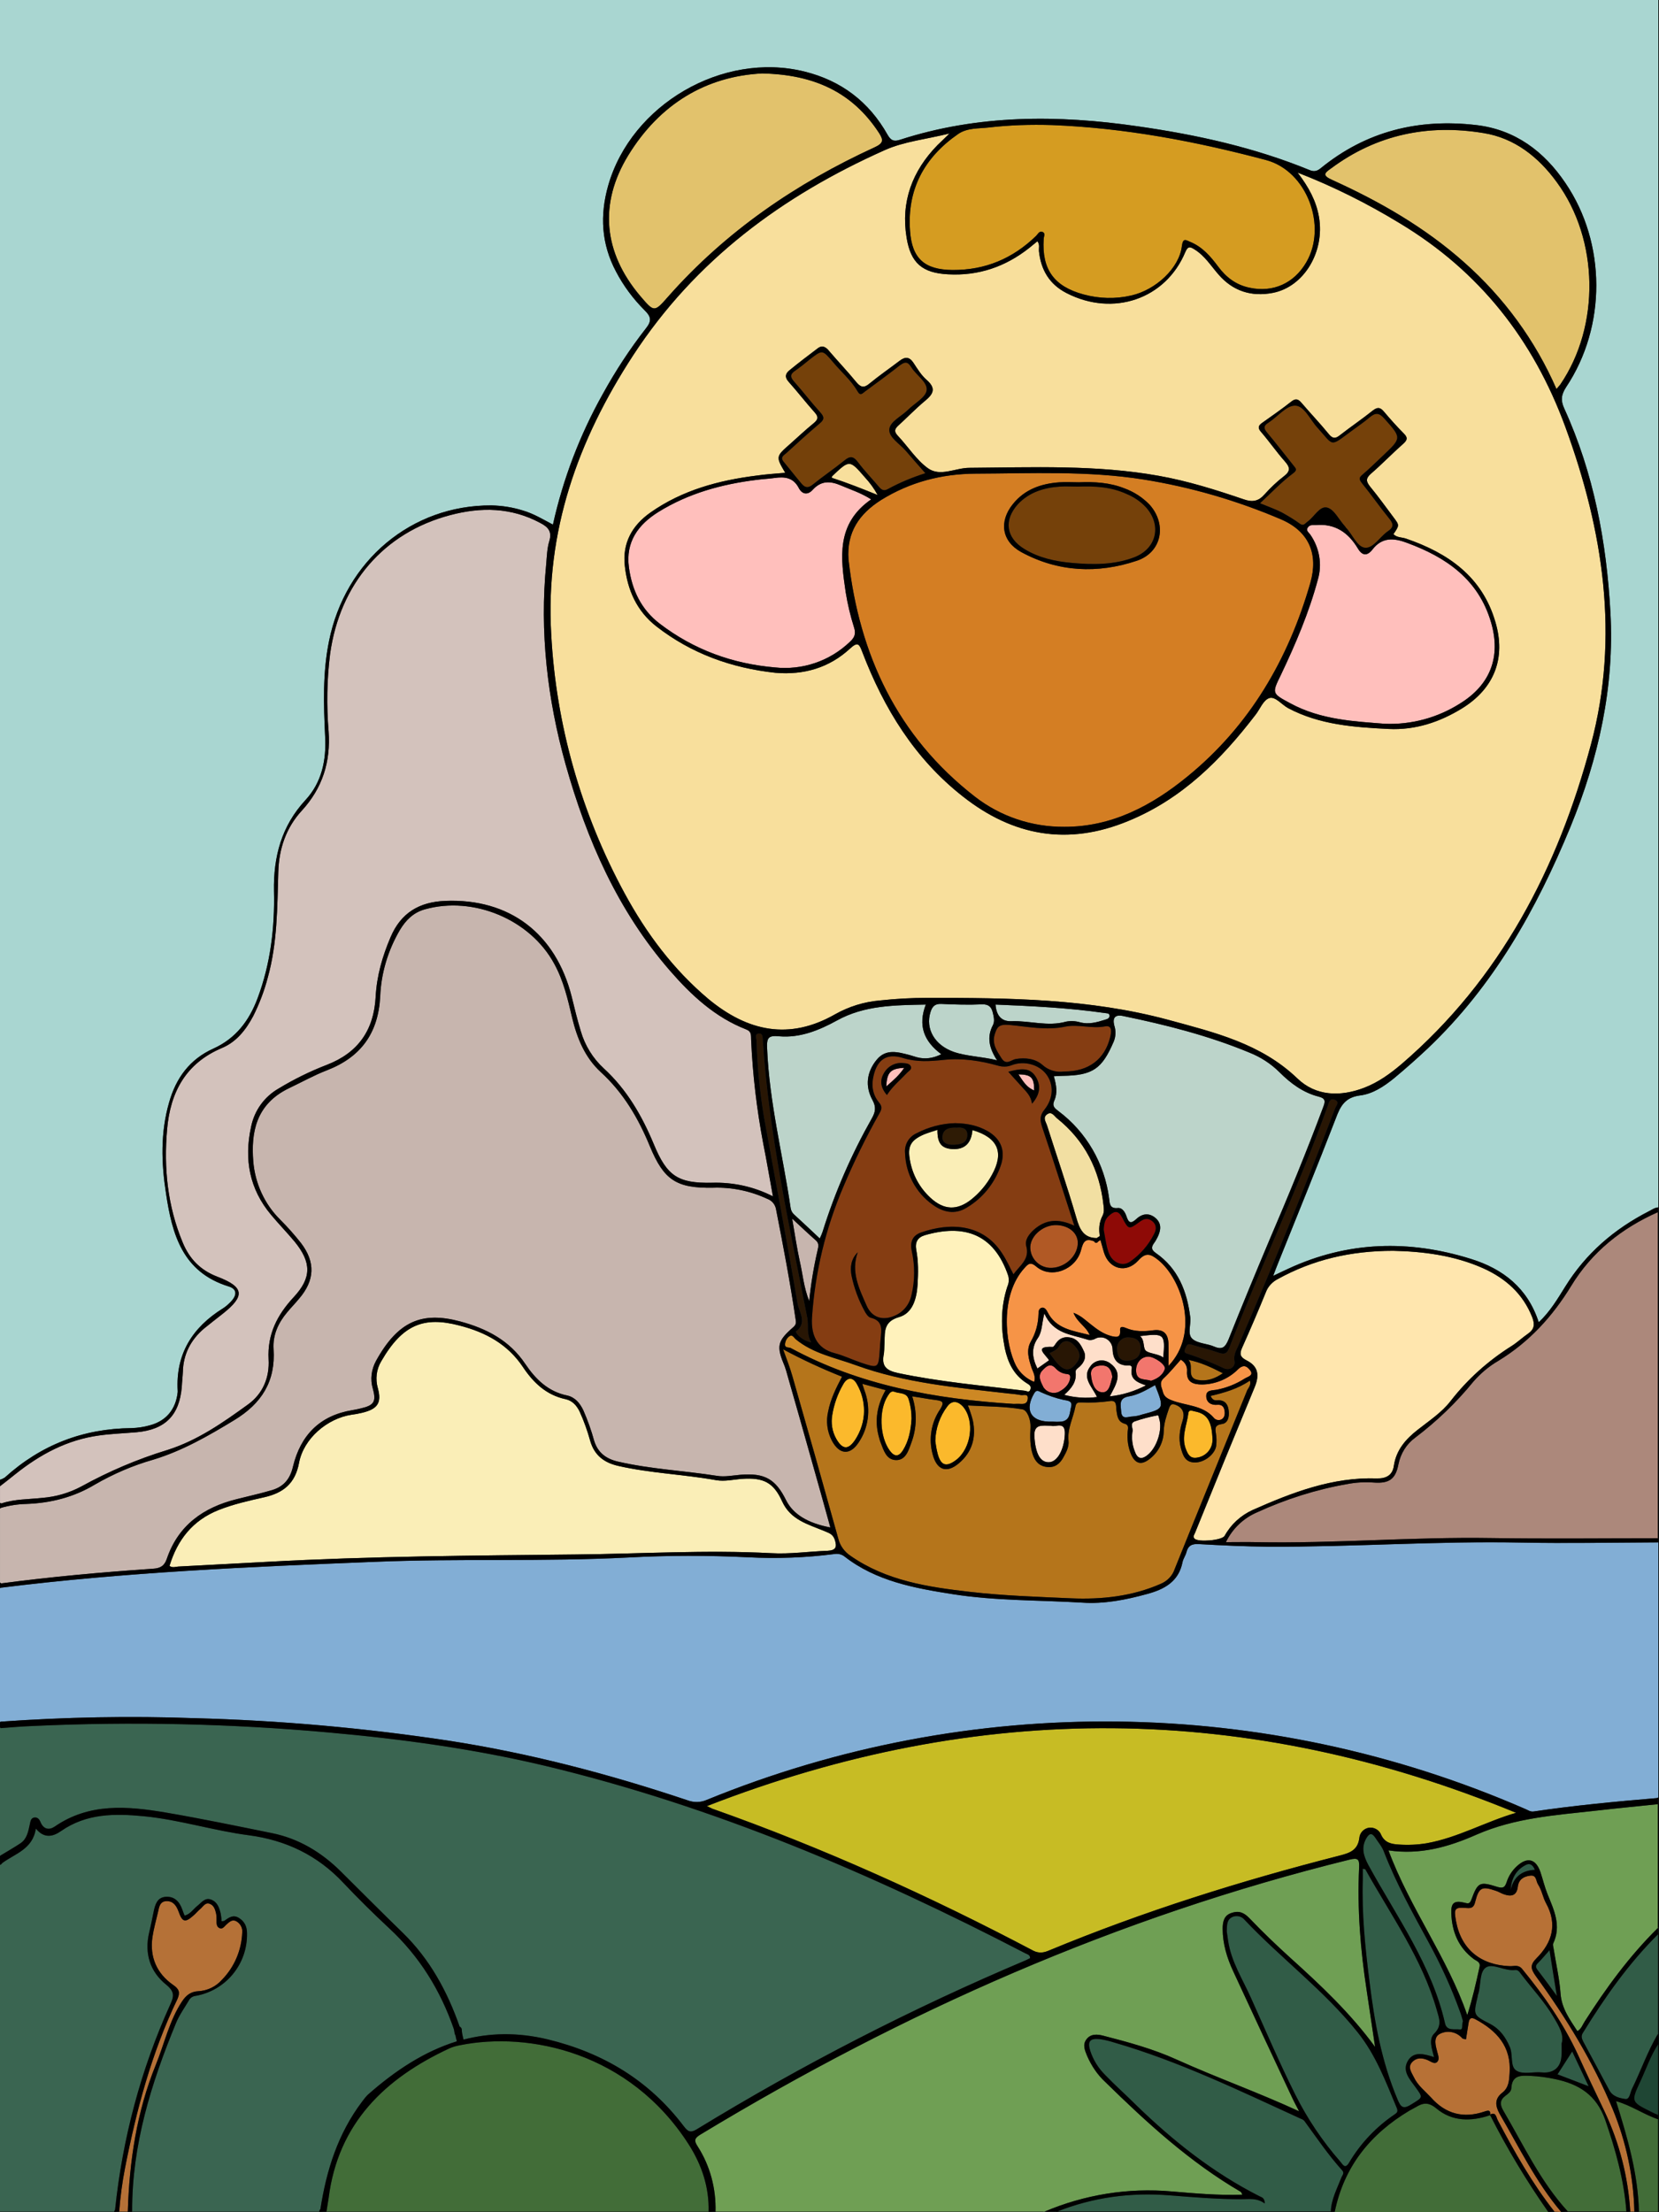 <?xml version="1.0" encoding="utf-8"?>
<!-- Generator: Adobe Illustrator 25.4.0, SVG Export Plug-In . SVG Version: 6.00 Build 0)  -->
<svg version="1.1" baseProfile="tiny" id="图层_1"
	 xmlns="http://www.w3.org/2000/svg" xmlns:xlink="http://www.w3.org/1999/xlink" x="0px" y="0px" viewBox="0 0 768.4 1024.1"
	 overflow="visible" xml:space="preserve">
<rect x="0" y="0" width="768.4" height="1024.1" fill="#333333" stroke="none"/>
<g>
	<path d="M768.2,561.1v-2c-0.1,0-0.2,0-0.2,0v2.1C768.1,561.1,768.2,561.1,768.2,561.1z"/>
	<path d="M768.2,714.1v-2c-0.1,0-0.1,0-0.2,0v2C768.1,714.1,768.1,714.1,768.2,714.1z"/>
	<path d="M723.2,1024.1h3l-0.1-0.1L723.2,1024.1C723.2,1024,723.2,1024.1,723.2,1024.1z"/>
	<path d="M483.2,1024.1h6c0.1,0,0.2-0.1,0.4-0.1h-6C483.4,1024,483.3,1024.1,483.2,1024.1z"/>
	<path d="M616.2,1024.1h2v-0.1L616.2,1024.1C616.3,1024,616.3,1024.1,616.2,1024.1z"/>
	<path d="M328.2,1024.1h3v-0.1L328.2,1024.1C328.2,1024,328.2,1024.1,328.2,1024.1z"/>
	<path d="M148.2,1024.1h3v-0.1L148.2,1024.1C148.2,1024,148.2,1024.1,148.2,1024.1z"/>
	<path d="M768.2,835.2v-3c-0.1,0-0.1,0.1-0.2,0.1v2.9C768.1,835.2,768.1,835.2,768.2,835.2z"/>
	<path d="M768.2,895.3v-3c-0.1,0.1-0.1,0.1-0.2,0.2v3C768.1,895.4,768.1,895.3,768.2,895.3z"/>
	<path d="M768.1,981.3v-2H768L768.1,981.3C768,981.2,768.1,981.3,768.1,981.3z"/>
	<path d="M768.1,946.3v-5c0,0.1-0.1,0.1-0.1,0.2v5C768,946.4,768.1,946.3,768.1,946.3z"/>
	<path d="M753.2,1024.1h2v-0.1L753.2,1024.1C753.2,1024,753.2,1024.1,753.2,1024.1z"/>
	<path d="M757.1,1024.3h2c0-0.1,0-0.2,0-0.3h-2C757.1,1024.1,757.1,1024.2,757.1,1024.3z"/>
	<path d="M53.2,1024.1h2v-0.1L53.2,1024.1C53.2,1024,53.2,1024.1,53.2,1024.1z"/>
	<path d="M59.2,1024.1h2v-0.1L59.2,1024.1C59.2,1024,59.2,1024.1,59.2,1024.1z"/>
	<path d="M717.2,1024.1h3c0,0,0-0.1-0.1-0.1L717.2,1024.1C717.2,1024,717.2,1024.1,717.2,1024.1z"/>
	<path fill="#C7BC24" d="M327.4,836.2c1.6,0.8,2.1,1,2.5,1.2c51.2,18.1,100.6,40.4,148.6,65.7c2.7,1.4,5,1,7.5-0.1
		c43.7-18.1,88.7-32.2,134.5-43.9c4.7-1.2,8.4-2.5,9.1-8.1c0.2-2.4,2-4.4,4.5-4.8c2.4-0.3,4.8,1.1,5.6,3.3c1.7,3.7,4.8,4.3,8.2,4.5
		c4.3,0.3,8.7,0.1,12.9-0.6c14.5-2.6,27.3-10,41.4-14.1C578.1,788.1,453.5,787.1,327.4,836.2z"/>
	<g id="live27m1">
		<path fill="#F8DF9C" d="M385.5,220.4c-0.1,0-0.1,0.2-0.3,0.8c7.1,2.3,14.2,5.1,21.3,8c-1.6-3-3.6-5.7-5.9-8.2
			C393.5,212.8,393.5,212.8,385.5,220.4z"/>
		<path fill="#75410A" d="M593.6,237.2c2.9,1.6,5.8,3.3,8.5,5.3c1.7,1.2,2.4-0.2,3.4-0.9c3.2-2.2,5.7-7.5,9.2-6.6
			c3.2,0.8,5.4,5.5,8.1,8.5c0.2,0.2,0.4,0.5,0.6,0.8c3.1,3.2,5.2,9.1,9,9.3s6.8-5.2,10.5-7.7c3-2,2.3-3.7,0.4-6
			c-4.3-5.3-8.2-10.9-12.5-16.2c-1.3-1.7-1.5-2.5,0.2-3.9c3.3-2.8,6.4-5.9,9.5-8.8c8.8-8.3,8.7-8.2,0.7-17.2
			c-2.5-2.8-4.2-2.8-6.9-0.5s-5.6,4.2-8.4,6.3c-10.2,7.5-7.9,7-15.8-1.7c-3.3-3.6-6-10.1-10.3-10.1c-4.1,0-8.1,5.2-12.3,7.9
			c-2.3,1.4-2.3,2.6-0.6,4.6c4.2,5,8.1,10.1,12.2,15.2c1.2,1.5,2,2.1-0.5,3.9c-5.1,3.8-9.6,8.6-15,13.6l0,0
			C587.5,234.6,590.6,235.7,593.6,237.2z"/>
		<path fill="#D47E23" d="M393,259c5,44.2,22.6,81.9,58.5,109.8c11.8,9.2,26.4,14.1,41.4,14c22,0.1,40.6-9.8,57.1-23.3
			c28.8-23.5,46.7-54.2,56.9-89.6c3.8-13.3-0.5-23.9-13.7-29.5c-20.4-8.7-41.7-14.9-63.6-18.4c-25.8-4.1-51.8-2.8-77.8-2.7
			c-15.7,0.1-30.3,3.9-43.7,12.2C398,237.9,392.1,246.4,393,259z M469.2,233.3c5.5-6.8,13.1-9.4,21.5-10c3-0.2,6,0,9,0
			c7.2-0.3,14.3,0.1,21.1,2.8c4.4,1.6,8.4,4.2,11.6,7.5c8.2,9.1,5.8,22.1-5.8,26c-18.2,6.1-36.5,5.3-53.6-4
			C463.9,250.6,462.6,241.4,469.2,233.3z"/>
		<path fill="#FFBFBC" d="M395.6,290.6c-1.7-5.4-3-10.8-3.9-16.4c-2.3-15.8-4.6-31.6,11.8-43c-4.9-3.1-9.5-4.5-13.9-6.4
			c-5.1-2.2-9.3-2.3-13.2,2c-2.4,2.6-4.9,2-6.4-0.8c-2.5-4.9-6.5-5.4-11.3-4.7c-2.8,0.4-5.6,0.5-8.5,0.9c-16,2-31.3,6.2-45.2,14.8
			c-9.5,5.9-15.3,14-13.7,25.7c1.4,10.4,5.6,19.4,14.2,26c15.8,12.1,33.7,18.6,53.3,20.3c12.8,1.4,25.5-2.9,34.8-11.8
			C395.8,295.2,396.5,293.5,395.6,290.6z"/>
		<path fill="#FFBFBC" d="M635.7,254.4c-2.5,3.2-4.8,2.9-6.8-0.5c-4.4-7.3-10.5-11.6-19.5-10.8c-1.3,0.1-2.5-0.3-3.5,0.9
			c-1.3,1.6,0.2,2.4,0.9,3.4c4.3,6.1,5.7,13.8,3.6,20.9c-4.1,15.3-10.3,29.8-17.1,44.1c-4.2,8.6-4.3,8.6,4.3,13.2
			c14.3,7.8,30.2,8.4,43.8,9.5c12.3,0.5,24.4-2.8,34.7-9.3c14.2-8.7,19.2-21.7,14.5-37.7c-5.8-19.8-20.7-30.1-39-36.8
			C645.5,249,640.1,248.7,635.7,254.4z"/>
		<path fill="#F8DF9C" d="M386.8,469.6c6.4-3.6,13.5-5.8,20.8-6.4c7.3-0.8,14.6-1.2,22-1.2c37.5,0,75,0.3,111.6,10.2
			c21.3,5.8,42.8,10.9,59.7,27.1c8.5,8.2,19.8,8.6,31,4.3c6.5-2.5,12-6.5,17.2-10.9c46-39.5,72.5-90.9,87.8-148.1
			c13.3-49.8,5.7-99-11.9-147c-14.8-40.3-39.7-72-76.6-94.2c-15.1-9.2-30.9-17.1-47.4-23.5c5.2,6.8,8.6,13.1,9.9,20.5
			c2.8,16.1-6.9,32.4-21.4,35.2c-9.9,1.9-18.5-0.8-25.2-8.6c-3.5-4-6.3-8.6-11-11.5c-1.8-1.1-3-1.9-4.3,1.2
			c-9.1,21.8-33.4,30.1-55,19c-8-4.1-11.9-10.8-12.8-19.5c-0.1-1.4,0.5-2.9-0.7-4.5c-1.3,1.1-2.6,2.1-3.8,3.1
			c-11,8.7-23.5,13-37.6,12.2c-11.9-0.6-17.3-5.2-19.2-17c-2.7-16.6,2.6-30.8,14.3-42.8c1.5-1.5,3.1-2.9,5.6-5.4
			c-10.9,2.7-21.1,3.7-30,7.7c-47.3,21.1-87.7,50.8-116.6,95.1c-25.7,39.4-40.6,81.5-37.9,128.9c2.2,42.1,13.9,83.1,34,120.1
			c10.1,18.6,22.6,35.3,38.9,49C346.4,477.6,365.6,481.7,386.8,469.6z M304,290c-9.1-7.1-13.4-16.9-14.6-28
			c-1.2-10.6,3.4-18.8,12-24.8c14.7-10.3,31.5-14.8,49-17c4.2-0.6,8.5-0.9,13.3-1.3c-4.4-7.5-4.4-7.5,2.2-13.3
			c3.6-3.2,7.1-6.5,10.9-9.6c2.2-1.8,2.4-3,0.5-5.1c-4.1-4.6-7.9-9.5-12-14.1c-2-2.2-1.5-3.9,0.4-5.4c4.3-3.5,8.6-6.8,13-10.1
			c2.2-1.7,3.9-0.6,5.4,1.3c4.1,4.8,8.5,9.4,12.5,14.3c2,2.4,3.5,2.9,6.1,0.7c4.5-3.7,9.3-7,13.9-10.5c2.6-2,4.6-2,6.5,0.9
			s3.6,5.7,6.1,7.9c4.7,4.1,2.9,6.7-1,9.9c-4.2,3.5-8,7.5-12.1,11.2c-2,1.8-1.9,3-0.2,4.8c4.7,5,8.5,11.1,13.9,15
			c5.7,4.1,12.7-0.2,19.2-0.2c29.3-0.2,58.7-1.5,87.7,3.7c13.5,2.4,26.5,6.5,39.4,10.9c4,1.4,6.8,0.9,9.6-2.3c2.8-3.1,5.8-6,9.1-8.5
			c3.1-2.4,2.6-4.2,0.3-6.8c-3.9-4.4-7.2-9.2-11-13.6c-1.7-1.9-1.3-3,0.6-4.3c4.5-3.2,9-6.3,13.3-9.7c2.1-1.7,3.3-1.3,4.9,0.6
			c4.1,4.8,8.5,9.4,12.5,14.3c1.7,2.1,3,2.4,5.2,0.6c5-3.9,10.2-7.4,15.2-11.4c2.3-1.8,3.6-1.5,5.3,0.6c2.9,3.4,5.9,6.8,9.1,10
			c1.8,1.8,1.8,2.9-0.2,4.7c-5.1,4.5-9.9,9.5-15,13.9c-2.5,2.2-2.3,3.6-0.4,6c3.8,4.6,7.3,9.5,10.9,14.3c2.7,3.6,2.7,3.6-0.1,7.7
			c1.6,1.7,4,1.4,5.9,2.1c19.5,6.7,35.2,17.6,41.3,38.5c5,16.8-0.5,30.8-15.3,40c-10.4,6.4-21.7,10.2-34.1,9.6
			c-16-0.8-31.9-1.9-46.5-9.6c-3-1.6-6-5.6-8.8-4.7c-2.9,1-4.3,5.2-6.5,7.9c-15.9,20.7-33.9,38.8-58.8,49c-28,11.6-53.4,7-76.7-11.4
			c-22.3-17.5-36.5-40.7-46.5-66.8c-1.3-3.4-1.9-5.1-5.6-1.7c-9.7,9-21.5,12.4-34.6,11.3C338.8,309.3,320.2,302.6,304,290z"/>
		<path fill="#75410A" d="M376.4,224.4c4.8-3.9,9.9-7.3,14.7-11.2c2.7-2.3,4.3-1.9,6.3,0.8c3,4,6.5,7.6,9.7,11.4
			c1.2,1.4,2.3,2.1,4.2,1c5.5-3,11.3-5.4,17.3-7.3c-3.3-3.8-6.2-7-9-10.3s-7.9-6.2-7.7-9.9c0.2-3.7,5.6-6.1,8.6-9.1s8.3-5.8,8.7-9.1
			c0.5-3.8-4.9-7-7.2-10.8c-1.8-2.9-3.2-2.2-5.4-0.6c-5.2,4.1-10.6,8-16,12c-1.1,0.8-2.1,2.2-3.4-0.1c-3-5.2-7.7-9.1-11.5-13.7
			c-4.8-5.6-4.8-5.6-10.5-1.2c-2.2,1.8-4.4,3.6-6.7,5.2c-2.8,1.8-2.5,3.2-0.5,5.4c4.1,4.6,7.8,9.5,12,14.1c1.9,2.1,1.8,3.3-0.4,5.1
			c-5.2,4.4-10.3,9-15.3,13.6c-1.1,1-3.1,1.9-1.4,4c2.9,3.5,5.6,7,8.5,10.4C373,225.9,374.4,226,376.4,224.4z"/>
	</g>
	<path fill="#D3C2BC" d="M353.5,529.4c-3-15.9-4.9-31.9-5.6-48.1c-0.1-1.9,0.3-3.7-2.3-4.7c-14.4-5.6-25.4-15.8-35.3-27.2
		c-24.1-27.7-38.5-60.5-48.3-95.4c-8.5-30.4-12.1-61.4-9-93c0.3-3.5,0.4-7.1,1.4-10.4c1.4-4.5-0.5-6.6-4.2-8.5
		c-13.4-7.2-27.4-7.4-41.7-3.6c-30.8,8.1-51.1,31.9-55.6,64.2c-1.5,11.9-1.7,24-0.7,35.9c1,14.1-2.8,26.2-12.4,36.7
		c-7.3,7.9-10.6,17.7-10.9,28.3c-0.5,16.5-0.4,33-4.9,49.1c-1.6,6.1-3.9,12.1-6.7,17.7c-3.4,6.4-7.8,12-14.5,14.8
		c-16.8,7.1-23.9,20.5-25.4,37.6c-1.6,18,0.2,35.6,7.2,52.4c3.1,7.6,8.2,12.9,16.1,15.9c12.5,4.8,12.9,8.9,2.4,17.2
		c-2.9,2.3-5.8,4.5-8.6,6.8c-6.1,5.2-9.6,11.8-9.8,20c-0.1,2.3-0.4,4.7-0.5,7c-1.1,13.2-7.7,19.8-20.9,21
		c-5.8,0.5-11.7,0.7-17.4,1.5c-14.8,2-27.4,8.8-38.9,18c-2.3,1.9-4.7,3.7-7,5.5v-0.4l0,0v8.1c0.2,0.1,0.4,0.2,0.6,0.3
		c6.2-2.1,12.7-1.9,19-2.6c6.3-0.5,12.5-2.3,18.1-5.3c12.7-7,26.1-12.7,39.9-16.9c13.9-4.4,25.6-12.6,37.2-21c7-5,10.1-12.6,9.6-21
		c-0.6-11.6,4-20.5,11.6-28.7c8.4-9,8.3-16.1,0.5-25.7c-3.5-4.2-7.4-8.2-10.9-12.4c-10.1-12-12.6-25.8-9.3-40.8
		c1.5-7.5,6.1-13.9,12.7-17.7c7.1-4.3,14.6-8,22.4-11c14.5-5.6,21.8-16.1,22.6-31.6c0.5-9.5,3.1-18.6,6.9-27.5
		c4.8-11.3,13.3-16.3,25.3-16.8c29.7-1.2,51.2,15,58.6,44.4c1.3,5.3,2.6,10.7,4.2,15.9c1.9,6.6,5.6,12.6,10.6,17.2
		c10.7,9.8,17.7,21.9,23.2,35.1c6.1,14.8,11.2,18.2,26.9,17.9c9.8-0.3,19.5,1.8,28.3,6.3C356.4,545.2,355.1,537.3,353.5,529.4z"/>
	<path fill="#A9D6D1" d="M0,0v685.1l0,0l0,0c0.8-0.2,1.5-0.6,2.2-1C19,668.9,38.5,661.4,61,661.2c2.8-0.1,5.6-0.5,8.4-1.3
		c7.6-2,12.1-7.5,12.9-15.4V644c-1-17.1,6.8-29.4,20.9-38.2c1.3-0.8,2.4-1.8,3.5-2.9c3.2-3.2,3.2-6.1-0.8-7.3
		c-21.4-6.6-26.2-24.2-29-43c-2.2-14.1-2.6-28.2,1.4-42.1c3.2-11.4,9.6-20.1,20.5-25c10.4-4.7,16.6-12.9,20.5-23.3
		c6-16,8-32.7,7.6-49.6c-0.3-16,3.5-30.2,14.6-42.2c7.5-8.1,9.7-18.4,9.1-29.3c-0.7-14.8-1.2-29.6,1.8-44.3
		c7.5-37.3,38.3-63,75.2-62.8c5,0.1,10,0.9,14.7,2.4c4.8,1.4,9.1,4,13.8,6.5c4.7-21.2,12.5-41.6,23.1-60.5
		c5.9-10.7,12.5-20.8,20-30.4c2.7-3.4,2.4-5.4-0.6-8.3c-5.3-5.3-9.8-11.3-13.3-18c-6.8-12.8-7.5-26.1-3.6-39.8
		c10.7-37.5,53-62.1,90.8-52.8c17.1,4.2,30,14,38.6,29.3c1.6,2.8,3,3.2,5.8,2.3C453.1,53,490,53.1,527.1,58.5
		c27.3,3.9,54,9.8,79.6,20.3c2,0.8,3.4,0.4,5-0.9c21.1-17.2,45.3-23.1,72-20c18.1,2.1,31.5,12.2,41.4,26.9
		c18.9,27.8,19,66.4,0.3,94.4c-2.3,3.5-2.6,6.2-0.9,9.9c13.7,30,19.6,61.8,21.4,94.4c1.9,34.5-5.4,67.3-18.5,99.3
		c-15.8,38.3-35.7,73.7-66,102.5c-5.1,4.8-10.3,9.4-15.7,13.9c-4.7,3.8-9.9,7.3-15.9,8c-6.8,0.9-9,4.9-11.1,10.6
		c-8.7,22.5-17.8,44.8-26.8,67.2c-0.6,1.5-1.2,3-2.2,5.7c3-1.4,5-2.4,7-3.3c27.6-12.8,56-13.5,84.7-4.5
		c14.8,4.6,26.2,13.5,31.3,29.3c5.3-5,8.7-10.8,12.2-16.4c9.6-15.5,22.8-26.8,38.8-35c1.4-0.7,2.7-1.7,4.4-1.8V0H0z"/>
	<path fill="#C7B5AE" d="M0.5,733.1c23.4-3.1,46.8-5.2,70.3-6.8c3.6-0.2,5.4-1.4,6.5-4.7c5.3-15.5,17-23.7,32.3-27.5
		c5.5-1.4,11-2.6,16.4-4.2c5.4-1.6,8.4-5.2,9.7-10.9c3.5-14.4,12.3-23.6,27.4-26.1c1.3-0.2,2.6-0.5,3.9-0.8c6.1-1.4,7.4-3,5.7-9.1
		c-1.3-4.4-0.7-9,1.5-13c10.2-18.4,21.3-22.9,38.9-18.2c12.3,3.3,22.9,8.8,30.2,19.7c4.8,7.1,10.6,12.8,19.4,14.6
		c3.6,0.8,5.9,3.5,7.5,6.9c2,4.6,3.7,9.3,5,14.1c1.7,5.4,5.4,8.3,11,9.6c15.1,3.5,30.6,4.2,45.9,6.6c3.5,0.6,7.3-0.2,10.9-0.5
		c11.1-0.9,16.2,1.9,21.1,11.8c3.2,6.4,9.9,10.6,20.5,12.6c-3-10.8-5.9-21.3-8.9-31.8c-3.6-12.8-7.2-25.6-10.9-38.4
		c-0.4-1.5-0.8-2.9-1.3-4.3c-4-9.5-3.6-11.7,4.1-18.4c1.3-1.2,1.1-2.2,0.9-3.5c-2.5-17-5.7-33.8-9-50.6c-0.3-2.3-1.8-4.3-4-5.1
		c-7.9-3.7-16.5-5.5-25.2-5.2c-17,0.3-22.8-3.5-29.3-19.2c-5.3-12.9-12.2-24.7-22.7-34.3c-7.4-6.8-11-15.7-13.3-25.2
		c-2-8.6-4-17.2-8.3-25c-11.1-20.5-37.4-31.5-59.9-25.2c-5.4,1.5-8.9,5.1-11.6,9.6c-5.5,9.4-8.7,20-9.1,30.8
		c-0.9,16.9-8.9,28-24.6,34.1c-6,2.3-11.7,5.5-17.6,8.3c-15.6,7.5-17.6,20.8-16.6,33.8c0.8,10.2,5.2,19.9,12.5,27.1
		c3.4,3.4,6.6,7,9.6,10.8c6.8,8.9,6.4,17.3-0.9,25.8c-1.8,2.2-3.8,4.2-5.6,6.4c-4.1,4.9-6.6,10.5-6.2,16.9
		c1,14.9-5.5,25.2-18.2,32.9c-12,7.3-24,14.2-37.5,18.3c-9.5,2.7-18.5,6.6-27,11.5c-9.8,5.9-20.5,8.6-31.8,9
		c-4,0.1-7.9,0.7-11.7,1.8c-0.1,0.1-0.3,0.2-0.5,0.3v34.3C0.2,732.8,0.3,732.9,0.5,733.1z"/>
	<path fill="#82AED5" d="M704.7,714.2c-39.2-0.8-78.3,2.1-117.4,1.9c-10.7-0.1-21.3-0.6-32-1.2c-3.3-0.2-5,0.7-5.8,3.8
		c-0.4,1.6-1.5,3-1.8,4.6c-1.8,9.1-8.6,12.6-16.4,14.7c-9.8,2.7-19.9,4.7-30.1,4c-19.9-1.2-40-0.8-59.8-3.9
		c-17.8-2.8-35.6-6-50.3-17.5c-1.3-1-3-1.4-4.7-1.1c-13.2,1.7-26.6,2.2-39.9,1.5c-18.5-0.9-37-0.9-55.5,0.1
		c-39.1,2-78.3,0.4-117.4,2c-57.9,2.3-115.7,4.8-173.3,12c-0.1,0.1-0.2,0.1-0.3,0.2v61.9c0.1,0,0.2,0,0.3,0v-0.1
		c29.9-2.1,59.9-2.7,89.9-1.6c39.1,1,78.2,4.5,116.9,10.3c37.9,5.8,74.9,15.5,111.3,27.7c2.9,1.1,6.1,1.1,9-0.2
		c121.8-49.8,258.6-48.3,379.2,4.3c1.2,0.5,2.2,1.3,3.7,1.1c18.9-2.8,38-4.6,57.1-6.2c0.3-0.1,0.5-0.2,0.7-0.3V714.1
		C746.9,714.2,725.8,714.6,704.7,714.2z"/>
	<path fill="#3A6551" d="M211,942.4c-0.6-0.7-0.5-2.2-0.8-3c-6.2-17.9-15.9-33.6-29.9-46.6C173,886,165.9,879,159,871.7
		c-11.9-12.7-26.5-19.7-43.7-22c-16.3-2.1-32.2-7.2-48.6-8.8c-13.5-1.3-26.6-1.4-38.5,6.9c-3.6,2.5-7.7,3.6-11.6-1.2
		c-1.4,9.6-9.7,11.6-15.6,16c-0.2,0.4-0.6,0.7-1,0.8V1024h52.9c0.1-0.3,0.2-0.7,0.4-0.9c3.4-32.8,11.9-64.9,25.5-94.9
		c1.8-3.9,2.2-6-1.8-9.3c-7.5-6-10.2-14.5-7.9-24.2c0.8-3.2,1.4-6.5,2.1-9.8s1.7-6.4,5.5-6.7c4.1-0.3,6.4,2.2,7.7,5.8
		c0.3,0.9,0.7,1.9,1.1,2.9c2.7-0.7,4-3,5.9-4.5s3.5-4,6.4-2.9s3.7,3.7,4.4,6.3c0.2,1.2,0.4,2.4,0.4,3.7c0.5-0.1,1,0,1.3-0.2
		c2.1-1.5,4.1-3,6.8-1.3s3.7,4.1,3.7,7.1c0.3,14.3-9.9,26.6-24,29c-1.3,0.2-2.4,1-3,2.2c-2,3.4-4.4,6.7-5.9,10.4
		c-11.5,27.9-20.4,56.4-20.3,87c0,0.1,0,0.2,0,0.3h86.7c0-0.5,0.2-0.9,0.5-1.2c2.8-18,8.1-35,19.4-49.9c0.8-1.1,1.6-2.1,2.6-3.1
		c12.8-11.3,26.3-20.1,41.2-24.7C211.4,944.2,211.1,943.3,211,942.4z"/>
	<path fill="#3A6551" d="M474.8,904.3c-70.9-36.8-144.1-68-222.1-86.7c-33.1-7.9-66.8-12.5-100.6-15.5c-45.5-4.1-91.2-5.1-136.8-3
		c-5,0.2-10,0.6-15,1v-0.2c-0.1,0-0.2,0-0.3,0v59.3c0.1,0,0.1,0,0.2,0.1v-0.2c3.1-1.9,6.3-3.7,9.3-5.7s3.6-5.5,4.3-8.7
		c0.3-1.3,0.4-2.9,2-3.2s2.5,0.9,3,2.2c1.4,3.3,4,3.7,6.5,2c16.1-11.1,33.8-9.5,51.6-6.5c16.4,2.8,32.7,6.2,49,9.5
		c12.4,2.5,22.9,8.8,31.9,17.7c9.6,9.5,19.1,19.1,28.8,28.5c12.5,12.2,20.6,27.1,26.3,43.4c0.6,0.2,1,0.9,1,1.5c0,0.4,0,0.8,0.1,1.2
		c0,0.1,0,0.1,0,0.2c0.2,1,0.4,2,0.7,3.1c12-3.1,24.8-3.5,39-0.1c25.9,6.3,47,19.1,63,40.2c1.8,2.3,2.9,3.3,5.9,1.5
		c48.9-29.9,99.9-56.1,152.7-78.4c0.6-0.3,1.2-0.6,1.8-0.9C477.2,905,475.7,904.8,474.8,904.3z"/>
	<path fill="#281604" d="M618.2,509.2c-2.2-0.9-2.7,1.2-3.2,2.8c-0.2,0.6-0.5,1.2-0.7,1.9c-13.5,37.4-30.7,73.2-45,110.3
		c-1.1,2.7-2.3,2.9-4.8,2.1c-4.2-1.5-8.6-2.5-12.9-3.8l0,0c-1.9-0.6-2.1,0.9-2.7,2.1c-0.8,1.7,0.5,2,1.6,2.3
		c5.5,1.8,10.9,4,16.2,6.5c3.1,1.5,5.5-0.9,5.1-3c-0.6-3.1,0.8-5.2,1.8-7.5c15.7-36.3,30.7-72.9,44.8-109.8
		C618.8,511.9,620.7,510.2,618.2,509.2z"/>
	<path fill="#315C47" d="M628.8,940.9c-15.5-19.4-35.5-34.2-52.4-52.1c-1.3-1.6-3.6-2.1-5.5-1.3c-2.7,1.2-2.6,3.6-2.7,6.7
		c0.1,0.9,0.4,2.6,0.6,4.2c1.4,9.8,6.8,18,10.7,26.8c6.7,14.9,13.1,29.9,20.4,44.5c5.6,11.2,12.6,21.6,20.8,31
		c1.2,1.3,2.2,3.9,4.2,0.5c5.3-8.9,12.5-16.5,21.1-22.3c1-0.7,1.6-1.2,1-2.8C641.9,963.9,637.3,951.5,628.8,940.9z"/>
	<path fill="#F69447" d="M563.7,643.4c4.6-0.9,9-2.7,12.9-5.2c1.3-0.8,4.3-1.4,2.4-3.8c-1.2-1.5-2.8-3.1-5.6-0.4
		c-4.4,4.4-10.4,6.9-16.6,7c-3.9,0-7.4-0.9-7-6.2c0.2-2.2-1-4.2-2.9-5.3c-2.6,2.9-5,5.9-7.8,8.5c-2.5,2.2-1,4.3-0.5,6.4
		c0.5,1.9,1.6,2.9,3.8,3.8c6.6,2.7,14.5,2.2,19.7,8.1c0.8,1.1,2.3,1.5,3.6,0.9c1.5-0.8,1.7-2.4,1.5-3.9c-0.2-1.8-1.1-3.1-3.3-2.9
		c-3,0.3-5.2-1.2-5.2-4C558.6,643.4,561.7,643.8,563.7,643.4z"/>
	<path fill="#315C47" d="M632.4,865.5c-0.1-0.2-0.5-0.1-1.2-0.3c0,1.7,0,3.3,0,4.9c-0.5,15.8,1.1,31.6,3.1,47.3
		c2.3,18.7,5.6,37.1,13,54.6c1.4,3.3,2.4,4.8,6.2,2.4c5.7-3.5,5.7-3.1,2-8.2c-2.6-3.6-6.2-7.4-3.4-12.1c2.7-4.5,7.4-3.2,12.1-1.7
		l0,0c-1-4-2.6-8.2,0.1-10.9c3.7-3.7,2.3-6.9,1.2-10.8C658.7,906.8,644.3,886.8,632.4,865.5z"/>
	<path fill="#315C47" d="M636.9,850.7c-1.5-2.2-2.7-1.9-4,0.3c-2.6,4.4-1.3,8.4,0.9,12.5c13,23.8,29.3,46.1,35.5,73.3
		c0.8,3.6,4.4,2.5,6.8,2.8c1.8,0.3,0.8-2.4,1.5-3.8l0,0c-0.4-1.4-0.8-3-1.4-4.5c-4-11.1-8.9-21.8-14.6-32.2
		c-7.4-13.6-14.9-27.1-20.5-41.5C640.2,855,638.3,852.9,636.9,850.7z"/>
	<path fill="#82AED5" d="M535,641.3c-4,2.2-7.8,4.5-12.1,5.2c-4.9,0.8-3.8,4-3.6,7.1c0.3,4,3.3,2.2,5.3,2.2c1.5-0.1,3-0.4,4.4-0.9
		C539.3,652.2,539.3,652.2,535,641.3z"/>
	<path fill="#FEDFCA" d="M524.2,633.7c0.3-1.8-1.2-1.5-2.4-1.5c-4.9-0.3-6.4-3.6-6.5-7.8c-0.2-3-2.8-5.4-5.8-5.2
		c-0.9,0-1.7,0.3-2.4,0.7c-1.2,0.6-2.6,0.7-3.8,0.2c-7.1-2.3-15.4-2.5-19.6-12c-1.2,4.8-1,8.5-3,11.4c-3.2,4.6-2.6,9.3-0.2,14.1
		l5.4-3.8c-1.6-2.7-7.4-6.6,1.7-6.2c0.6,0,1.2-1.4,1.9-2.2c1.4-1.8,3.6-2.6,5.8-2.2c3.9,0.5,5.5,3.7,6.8,6.6
		c1.1,2.4,0.1,4.9-1.9,6.8c-0.8,0.8-2.2,1.4-2,2.7c0.5,4.5-1.9,7.5-5.3,10.5c4.9,1.3,10.1,1.7,15.2,1c-2.3-4.9-7.2-9-3-14.3
		c2.1-2.9,6.1-3.5,9-1.4c0,0,0,0,0.1,0.1c6.2,4.5,2.7,9.8-0.2,15.3c5.9-0.6,11.6-2.4,16.8-5.1C526.1,639.9,523.4,638.2,524.2,633.7z
		"/>
	<path fill="#FBB92C" d="M553.6,653.5c-1.2-0.2-3-1.2-3.2,0.9c-0.7,5.5-3.4,10.9-1.1,16.6c0.9,2.3,1.9,4.3,4.9,3.9
		c4.3-0.5,7.5-4.1,7.4-8.5l0,0C561.3,658.1,559.2,654.6,553.6,653.5z"/>
	<path fill="#FEDFCA" d="M479.1,665.3c0.5,7.3,2.5,11.7,6.6,11.7s7.2-6,7.5-13c0.3-6.3-4.3-3.1-6.3-3.9l0,0
		C482.7,660.1,478.7,659,479.1,665.3z"/>
	<path fill="#F2766D" d="M510.4,632.2c-2.6,0-5.3,0.9-5.1,4.1c0.3,3.5,1.4,7.9,5,8.3c3.6,0.4,4-4.1,4.9-7.1
		C514.8,634.6,513.8,632.2,510.4,632.2z"/>
	<path fill="#FFBFBC" d="M479,504.9c0-6-1.3-7.4-7.3-7.5C474.9,502.3,475.9,503.4,479,504.9z"/>
	<path fill="#FEDFCA" d="M525.5,671.7c1.2,3.6,3.1,4.4,6.2,1.8c4.2-3.5,6.8-11.7,5.2-16.7c-0.2-0.6-0.2-1.7-0.9-1.5
		c-3.6,0.7-7.1,1.6-10.5,2.8c-2.5,1-0.4,3.6-1,4.8C524.1,665.9,524.4,668.9,525.5,671.7z"/>
	<path fill="#315C47" d="M690.1,937c4.6,2.4,7.2,6.1,9.2,10.7c1.6,3.7,0,9.1,3.1,11s7.8,0.4,11.7,0.8c5.2,0.5,8.7-2.1,9.1-7.3
		c0.2-1.6,0.1-3.3,0.1-6.1l0,0c1.2-3.9-1.1-7.8-3.6-12c-4.3-7.4-10.2-13.5-15.3-20.3c-0.7-1-1.4-1.9-2.8-1.7c-4.6,0.5-9.8-3-13-1.4
		c-3.6,1.9-2.5,8.3-4,12.7c-0.1,0.3-0.2,0.7-0.2,1C682.4,932.9,682.3,933,690.1,937z"/>
	<path fill="#82AED5" d="M496.1,651.4c0.8-2.9-1.6-2.9-3.6-3.3c-3.6-0.8-7-2-10.3-3.5c-1.1-0.5-2.1-1.4-3.2,0.5
		c-4.4,7.5-1.8,12.8,6.7,13.1c0.6,0,1.3,0,1.9,0l0,0c1.3,0.1,2.7,0.1,4,0C495.8,657.6,495.4,654,496.1,651.4z"/>
	<path fill="#426D38" d="M665.3,976.2c-3.6-3-6.1-2.7-9.4-0.7c-1,0.6-2.1,1.1-3.1,1.7c-18.1,10.8-30.3,25.9-34.6,46.9h98.9
		c-10-14.3-19-29.2-26.9-44.8C681.4,982.3,672.6,982.3,665.3,976.2z"/>
	<path fill="#426D38" d="M720.3,962.6c-3.7-0.8-7.5-1.3-11.3-1.5c-4.5-0.2-8.7-0.5-9,5.8c-0.1,1.5-1.5,2.5-2.7,3.4
		c-2.7,2-2.6,4.2-1,6.9c9.4,16,17.2,32.9,29.9,46.7h27.1c-1.1-14.6-5-28.5-9.8-42.4C739.4,969.9,731.3,964.9,720.3,962.6z"/>
	<polygon fill="#315C47" points="735.8,965.9 728.2,949.8 721.4,960.4 	"/>
	<path fill="#B77136" d="M695.8,968.9c3-2.3,3.2-5.6,3.4-9c0.9-12.4-6-19.8-16-25.1c-2.1-1.1-2.7,0-3,1.8c-0.4,2.5-0.8,5-1.2,7.6
		c-1-0.3-1.5-0.2-1.7-0.5c-2.6-3-6.9-3.9-10.5-2c-3.1,1.7-1.8,5.6-1,8.7c0.4,1.4,1,3.2-0.2,4.3s-2.8-0.2-4.1-0.8
		c-2.7-1.2-5.3-1.4-7.4,0.8c-2.2,2.3-0.4,4.7,0.7,6.9c1.8,3.9,5.2,6.5,8,9.5c6.8,7.7,15.1,9.8,24.8,6.5c1.8-0.6,2.8-0.7,2.6,1.4
		c2.7-1.4,2.8,1.3,3.5,2.6c7.8,14.8,16,29.3,26.4,42.5h3c-11.7-13.8-19.5-30-28.5-45.4C692.5,974.9,692.2,971.7,695.8,968.9z"/>
	<path fill="#B57137" d="M84.4,926.5c1.9-2.8,4-4.4,7.4-4.6c4.2-0.2,8.2-2.1,11-5.3c5.8-5.9,9.1-13.8,9.4-22c0.2-2-0.9-4-2.6-5
		c-2.1-1.2-3.4,0.3-4.8,1.5c-0.9,0.8-1.8,2.4-3.3,1.5c-1.3-0.7-1.2-2.3-1.2-3.6c0-1,0-2-0.2-3c-0.4-1.8-1-3.8-2.8-4.5
		c-2.1-1-3.2,1.2-4.5,2.3c-1,0.8-1.9,1.9-2.9,2.8c-4.1,3.7-5.4,3.5-7.2-1.6c-1-2.7-2.5-4.9-5.6-4.8c-3.1,0.1-3.4,2.8-3.9,5
		c-0.9,3.9-2,7.7-2.6,11.7c-1.3,9.2,2,16.8,9.6,22.1c2.8,1.9,3.3,3.5,2,6.5c-12,24.9-19,51.3-24.3,78.3c-1.3,6.7-2.2,13.4-2.7,20.2
		h4c0.7-23.4,4.1-46.2,13-68.1C76.2,946.1,78.4,935.5,84.4,926.5z"/>
	<path fill="#6F9F54" d="M542.7,1014.6c10.8,0.9,21.5,1.9,32.7,1.5c-0.3-0.6-0.4-1.1-0.7-1.3c-23.5-13.7-43.4-31.9-62.7-50.8
		c-3.7-3.4-6.5-7.6-8.5-12.2c-1-2.5-2.2-5.1-0.3-7.6c2-2.7,5.1-2.4,7.8-1.7c11.6,3,23.1,6.1,34.1,11.1c18.6,8.4,37.8,15.2,56.6,23.9
		c-1.1-2.2-2.3-4.3-3.3-6.5c-9.1-19.4-18.2-38.8-27.2-58.3c-2.9-6.2-4.9-12.8-4.9-19.7c0-3.2,0.6-6.2,4-7.3c3.4-1.2,5.8-0.3,8.4,2.4
		c6.1,6.4,12.5,12.5,19,18.4c14.1,12.7,27.9,25.7,39.2,41.2c-1.3-8.7-2.6-17.5-3.9-26.2c-2.9-18.8-4.4-37.7-3.5-56.8
		c0.2-3.9-0.5-4.7-4.5-3.7c-107.1,26.4-206.6,70.4-300.8,127.4c-2.7,1.7-2.7,2.8-1.1,5.3c5.8,9,8.6,19.6,8.3,30.3h152.3
		C502.2,1016.1,522.5,1012.8,542.7,1014.6z"/>
	<path fill="#426D38" d="M319.1,993c-27.5-43-74.2-52.5-106-46.1c-1.6,0.3-3.2,0.7-4.8,1.4c-30,13.9-51.7,34.7-56.1,69.4
		c-0.3,2.1-0.7,4.2-1,6.3h177C328.5,1012.7,325.1,1002.5,319.1,993z"/>
	<path fill="#315C47" d="M621.7,1004.9c-6.5-7.2-11.9-15.2-17.6-23c-0.5-0.5-1.1-0.8-1.7-1c-28.2-12.9-56.2-26.5-86.2-35.2
		c-2.2-0.7-4.5-1.3-6.8-1.6c-4.7-0.5-5.8,1.1-4.4,5.5c1.4,4.2,3.7,7.9,6.8,11c4.6,4.8,9.6,9.2,14.3,13.9
		c17.2,16.7,35.7,31.4,57.2,42.3c1,0.5,2.5,0.7,2.5,3.4c-3.6-2.7-7.2-2-10.8-2c-11.2,0-22.3-0.9-33.4-1.8
		c-17.9-1.4-35.2,0.9-51.9,7.5h126.7c0.2-5.6,2.8-10.4,4.8-15.5C621.5,1007.4,622.9,1006.2,621.7,1004.9z"/>
	<path fill="#6F9F54" d="M683.9,849.4c-12.7,5.6-25.9,9.5-40.8,7.3c10,26.9,27.3,49.6,36.5,76.3c2.4-7.6,4.1-15,5.7-22.4
		c0.5-2.3-1.5-2.7-2.7-3.6c-7.1-5.3-10.1-12.6-10.4-21.2c-0.2-4.8,1.4-6,6-4.9c1.6,0.4,2.5,0.8,3.3-1.4c3-8.1,3.8-8.5,12-5.9
		c2.7,0.8,3.5,0.2,4.3-2.1c0.9-2.9,2.6-5.5,4.8-7.5c4.8-4.4,8.8-3.4,10.9,2.8c1.1,3.3,1.9,6.7,3.2,10c3,7.4,6.6,14.7,2.7,23
		c-0.3,0.7,0.1,1.6,0.2,2.5c1.1,6.9,2.7,13.8,3.2,20.7s4.3,12,7.8,17.4c1.9-1.1,2.4-3,3.4-4.5c9.9-15.5,20.7-30.3,33.9-43.3v-57.3
		c-9.5,1-19.1,1.9-28.6,3C720.6,840.4,701.7,841.6,683.9,849.4z"/>
	<path fill="#315C47" d="M712.2,909c-1,1-1,1.8-0.1,3c2.8,3.6,5.5,7.3,9,12.1c-1.3-7.8-2.3-14.1-3.4-21.2
		C715.5,905.4,713.9,907.3,712.2,909z"/>
	<path fill="#315C47" d="M710.9,865.7c-0.9-2.3-2.3-3.2-4.1-2.3c-4.6,2.3-6.8,6.3-7.1,11.6C701,869.1,704.8,866,710.9,865.7z"/>
	<path fill="#426D38" d="M759.1,1024h8.9v-42.8c-6.6-2.2-12.4-6.4-19.5-8.4C753.8,989.7,758.7,1006.4,759.1,1024z"/>
	<path fill="#B77136" d="M711.4,915c-2.5-3.5-2.8-5.3,0.3-8.4c7.3-7.3,9.7-15.8,4.4-25.4c-1.5-2.7-1.9-5.9-3.7-8.7
		c-1.1-1.7-0.6-4.5-3.7-4.1s-5.3,1.8-5.7,5.2c-0.5,4.2-3.2,4.6-6.5,3.4c-1.2-0.4-2.4-1.2-3.7-1.6c-6.4-2.2-7.8-1.6-9.5,5
		c-0.5,2.2-1.3,3.2-3.7,3c-5.9-0.5-6.3,0.1-5.2,6.1c2.4,13,11.4,20.3,24.9,20.8c1.9,0.1,4-0.9,5.8,1.4
		c10.1,12.3,19.1,25.2,25.8,39.7c4,8.8,8.1,17.5,12.3,26.2c6.9,14.6,10.9,30.3,11.9,46.4h1.9c-0.4-16.3-3.8-32.3-10-47.4
		C737.9,954.6,725.4,934.2,711.4,915z"/>
	<path fill="#315C47" d="M733.3,945.2c4,7.4,8,14.9,12,22.4c1.6,3.1,4.8,3.8,7.5,4.2c2,0.3,2.2-2.8,3-4.5
		c4.2-8.5,7.3-17.6,12.2-25.8v-46c-13.7,13.6-24.7,29.2-34.8,45.6C732.2,942.6,732.6,943.8,733.3,945.2z"/>
	<path fill="#1F4634" d="M764.5,977.6c1.1,0.6,2.3,1.1,3.5,1.6v-32.8c-3.5,5.4-5.5,11.4-8.2,17.2C755.4,973,755.5,973.1,764.5,977.6
		z"/>
	<path fill="#853D12" d="M401.4,604.5c2.4,5.5,7.4,7.1,12.9,4.7c4.1-1.7,7-5.3,7.9-9.7c1.6-6.7,1.6-13.6,0.1-20.3
		c-1-4.7,0.8-7.4,4.4-8.6c13.2-4.6,28.4-4.2,37.4,9.6c2,3,3.5,6.3,5.3,9.8c3-4.2,7.7-7,5.9-13.2c-0.7-2.7,1.3-5.4,3.5-7.4
		c5.3-4.7,11.2-5.5,18.8-1.9c-5.2-16-9.9-30.9-14.9-45.7c-1-3.1-1.2-5.3,1.1-8.1c4.2-5.3,4.3-11.6,0.9-16.2s-10.3-6.6-16.2-4.3
		c-2,0.8-4.2,0.8-6.2,0.2c-8.2-2.3-16.8-3.6-25.1-2.7c-6.6,0.7-12.7,1.1-19.1-0.9c-7.4-2.3-11.8,0.8-13.5,8.3
		c-1.1,4.5-0.4,8.8,2.5,12.3c1.7,2,1.3,3.2,0.2,5.1c-6.2,11-11.8,22.4-16.7,34c-8.2,19.2-13.1,39.6-14.5,60.4
		c-0.5,7.7,1.9,14.4,10.5,16.6c4.2,1.1,8.1,3,12.2,4.4c8.1,2.7,8.1,2.6,8.7-6.1c0.1-1.7,0.2-3.3,0.4-5c0.4-4.1,1.2-8.3-4.6-9.7
		c-1.2-0.3-2.3-2-2.9-3.2c-2.8-5.1-4.8-10.6-6-16.3c-0.7-3.8-0.3-7.7,2.9-10.8C394,588.7,397.9,596.6,401.4,604.5z M479.7,498.5
		c2.5,4,2.1,8.2-1.7,12.5c-0.5-3.6-2.6-5.5-4.5-7.6s-4-4.4-6.5-7.2C472.2,494.9,476.8,493.8,479.7,498.5z M442.3,520
		c5.7,0.1,10.5,1.1,15,3.6c6.3,3.6,8.6,9.2,6.2,16.1c-2.8,8.1-8.3,15-15.7,19.4c-5.6,3.5-11.1,2.1-15.9-1.4
		c-7.7-5.5-12.4-14.3-12.7-23.8c-0.4-4,1.8-7.7,5.5-9.3C430.1,521.8,436.1,520.2,442.3,520z M409.5,496.7c1.8-3.1,5.2-4.9,8.8-4.5
		c1.4,0.1,2.9,0.2,3.5,1.4c0.8,1.5-0.9,2.2-1.8,3.2c-3.1,3.3-6.7,6.2-9.2,10.2C407.8,503.5,407.4,500.1,409.5,496.7z"/>
	<path fill="#75410A" d="M474.5,254.2c6.7,4.1,14.2,5.7,21.8,6.4c9.8,0.9,19.7,1,29.1-2.6c10.3-4,12.8-14.8,5.4-23.1
		c-2.5-2.7-5.6-4.8-9-6.2c-7.2-3.3-14.8-3.7-22.5-3.4l0,0c-2.8,0-5.7-0.2-8.5,0c-7.3,0.5-14.1,2.6-19.3,8.1
		C464.8,240.8,465.9,249,474.5,254.2z"/>
	<path fill="#B5751B" d="M554.8,638.9c4.1,0.7,7.8-0.5,11.6-3.1l0,0c-5.4-2.8-10.4-5.1-16-6.2C553.2,632.2,549.2,637.9,554.8,638.9z
		"/>
	<path fill="#E2C26C" d="M617,83.3c22.1,10,43,22,61.2,38.2c18.3,16.2,32.9,36.1,42.7,58.6c0.6-0.7,1.2-1.3,1.8-2.1
		c18.5-27.1,17.9-67-1.6-93.6c-8.5-11.7-19.6-20.5-34-22.8c-25.5-4.2-49.3,0.6-70.5,16.3C613.3,80.2,612.4,81.2,617,83.3z"/>
	<path fill="#E2C26C" d="M309.5,137.3c26.7-30.2,59.2-52.4,95.6-69.1c4.1-1.9,4.2-3.3,2-6.7c-12.3-18.8-30-27-54.1-27.5
		c-25.9,1.3-47.4,14.1-62,37.9c-13.7,22.4-11.5,45,5.5,65.1C303,144.6,303,144.7,309.5,137.3z"/>
	<path fill="#D59C21" d="M421.5,106.9c0.9,12.9,6.8,18,19.7,18.1c15.1,0.1,27.9-5.3,38.7-15.8c0.9-0.9,1.6-2.6,3.2-1.7
		c1.2,0.7,0.3,2.1,0.3,3.2c-0.9,14,4.8,21.9,18.4,25.6c7.3,2,14.9,2.2,22.2,0.5c11.4-2.6,22.2-12.7,23.4-22.8c0.5-4,1.8-2.9,3.9-2
		c5.6,2.3,9.4,6.7,12.9,11.4c3.7,5,8.3,8.5,14.5,9.8c11,2.4,20.7-2.1,26.3-11.7c9.8-16.6,0.5-42.3-18.6-47.4
		c-32.7-8.7-65.5-14.9-99.3-16.2c-9.7-0.3-19.3,0-28.9,1.1c-4.9,0.6-10.2,0.1-14.5,3.1C428,73,420.1,87.8,421.5,106.9z"/>
	<path fill="#B5751B" d="M578.9,639.2c-5.5,3.8-11.8,5.6-18.2,7.1c1.1,2.5,2.5,2,3.8,2c3.2,0.1,4.3,2.2,4.6,4.9s-0.3,5.7-3.1,6.1
		c-3.5,0.5-3.2,2.1-2.8,4.6c0.3,1.8,0.3,3.6,0.1,5.5c-0.6,4-5.6,7.8-9.9,7.7c-4.5,0-5.6-3.4-6.5-6.9c-1.1-4.2-0.5-8.2,0.8-12.3
		c1.1-3.3,0.4-6-3-7.4c-1.7-0.7-2.5-0.6-3.3,1.7c-1.2,3.5-2.3,6.7-2.4,10.5c-0.1,5.3-2.8,10.2-7.1,13.2c-3.5,2.5-6.1,1.6-7.9-2.3
		c-1.5-3.4-2-7.1-1.7-10.7c0.1-1.3,0.8-3.1-1.3-3.7c-3.2-0.9-3.5-3.4-3.9-6.2c-0.3-1.6,0.5-5-3.2-4.3c-4.3,0.6-8.7,0.8-13,0.6
		c-1.4,0-2.4-0.1-2.8,1.9c-1,5.3-3.8,10.2-3.2,15.9c0.3,2.6-1,5.2-2.3,7.5c-1.6,3-3.9,5-7.6,4.6s-5.6-2.6-6.7-5.9
		c-1.3-4-1.2-8.2-1-12.4c0.2-3.4-1.4-8-3.8-8.4c-8.2-1.4-16.6-1.3-25.2-1.8c0.9,2.3,1.7,4.6,2.3,7c1.6,7.8-0.3,14.6-6.5,19.8
		c-5.7,4.8-10.2,3.1-12.1-4.1c-2-7.2-0.7-14.9,3.5-21c2-3.2,1.1-3.8-2-4.2c-3.4-0.4-6.8-1.1-11-1.7c2.3,7,2.2,14.6-0.4,21.5
		c-1.3,3.6-2.6,8.1-7.1,8s-5.7-4.5-7.1-8.1c-0.4-0.9-0.6-1.9-0.9-2.9c-2-7.5-0.7-14.5,3.2-21.4l-10.8-2.9c0.6,2,1.1,3.3,1.5,4.5
		c2.4,7.6,1.3,15.9-3.1,22.5c-4,6.2-9,5.9-12.5-0.7c-2.2-4.2-2.8-9-1.7-13.6c1.1-5.6,3.6-10.7,6.4-16c-9.3-3.7-18.4-7.9-27.3-12.7
		c1.7,4.7,3.2,8.5,4.3,12.4c7.2,25.1,14.3,50.2,21.3,75.4c0.8,3.2,2.9,6,5.6,7.8c16.6,11.6,36,14.5,55.3,16.7
		c15.5,1.8,31.2,2.3,46.9,3c14.2,0.6,28.3-0.9,41.5-6.7c3.1-1.3,5.5-3.8,6.5-6.9c11.1-27.6,22.4-55.2,33.6-82.8
		C578.4,642.3,579.6,641.1,578.9,639.2z"/>
	<path fill="#FAEEB7" d="M381.7,708.8c-7.5-3.1-15.5-5.1-19.4-13.6c-4-8.9-8.7-11.2-18.7-10.5c-4,0.3-7.9,1.3-11.9,0.6
		c-15-2.7-30.4-3.2-45.3-6.6c-6.7-1.5-11.1-5-13-11.5c-1.3-4.7-2.9-9.2-4.9-13.6c-1.4-2.9-3.4-5.1-6.5-5.8c-9-1.9-15-7.7-19.8-14.9
		c-7.1-10.6-17.3-16.1-29.4-19.2c-16.4-4.3-26.3-0.6-36.2,16.5c-2.3,3.8-2.8,8.3-1.6,12.5c1.9,6.9-0.2,9.7-7.3,11.4
		c-1.6,0.4-3.3,0.7-4.9,0.9c-11.2,1.7-22.2,11-24.3,22.3c-1.8,9.6-7.3,13.9-16.1,15.9c-7.1,1.6-14.3,3.2-21.1,5.9
		c-12.1,4.8-19.1,13.8-22.8,25.9c1.4,1,2.8,0.4,4,0.3c13.8-0.7,27.6-1.5,41.4-2.2c47.6-2.6,95.3-2.9,142.9-3.4
		c30.1-0.3,60.3-2.2,90.4-0.6c8.7,0.5,17.3-0.8,26-1.1c4-0.2,4.6-1.7,3.4-5.3C385.6,710,383.6,709.7,381.7,708.8z"/>
	<path fill="#FFE6AE" d="M580.2,699.1c18.3-8.1,36.9-15.3,57.5-14.6c4.2,0.1,7.3-1.4,7.9-5.9c1.1-7.3,5.5-12.3,11-16.6
		c5.3-4.2,11.2-8,15.4-13.5c7.8-10,17.3-18.5,28.1-25.3c2.7-1.7,5-3.9,7.6-5.7c2.9-2,3.3-4.2,2-7.6c-4.3-10.9-12.3-18-22.7-22.7
		c-13.7-6.1-28.2-7.8-41.7-8.1c-19.7,0-37.2,4.1-53.5,13.1c-2.5,1.3-4.5,3.4-5.5,6.1c-3.5,8.6-7.2,17.2-11,25.7
		c-1.3,2.9-0.9,4.3,2,5.8c5.4,2.7,6.2,6.7,3.8,12.5c-9.3,22.4-18.5,44.9-27.6,67.4c-0.3,0.8-1.2,1.7-0.2,2.7
		c1.7,1.7,12.6,0.8,13.9-1.3C570.1,705.8,574.7,701.6,580.2,699.1z"/>
	<path fill="#FBB92C" d="M390.5,641c-2.5,4.3-4.2,9.1-5,14c-0.7,3.8-0.1,7.7,1.8,11.1c2.9,5.1,5.6,5.3,8.8,0.5
		c2.6-4,4.1-8.6,4.1-13.4c0-4.3-1.1-8.5-3.2-12.2C395.1,637.4,392.4,637.5,390.5,641z"/>
	<path fill="#281604" d="M499,630.5c2.3-3.4,0.1-6.1-2.1-8.2c-2.1-2-4.8-1.8-6.3,0.9c-1,1.8-2.6,2.4-4.5,3.3l0,0
		c1.2,1.5,2.2,3,3.4,4.4C493.1,635.1,495.9,635,499,630.5z"/>
	<path fill="#AC887B" d="M727.7,595.4c-8.7,14.2-19.5,26-33.8,34.7c-4.3,2.5-8.2,5.8-11.5,9.6c-7.9,9.7-17,18.4-26.9,25.9
		c-4.1,3-6.8,7.4-7.8,12.4c-1.3,6.8-4.3,8.9-11.3,8.4c-4.2-0.3-8.3-0.1-12.4,0.7c-14.4,2.5-28.5,7-41.8,13.1
		c-6.3,2.7-11.4,7.6-14.4,13.8c5.4,0,9.7-0.1,14,0c36.3,0.7,72.6-2.5,108.9-1.9c25.7,0.4,51.5,0.1,77.2,0.1v-151
		C751.2,568.6,737.3,579.6,727.7,595.4z"/>
	<path fill="#281604" d="M375.7,621.5L375.7,621.5c-2.3-4.1-1.1-7.8-1.8-11.4c-8.3-42.6-17.8-85.1-20.6-128.6c-0.1-1.4,0-3.1-1.8-3
		c-2,0.1-1.2,2-1.1,3.1c0.3,11.8,1.5,23.6,3.4,35.3c5.2,28.8,10.7,57.6,15.6,86.5c0.7,4.1,4.7,9.1-0.8,13.1c0.2,0.6,0.6,1.1,1,1.6
		C371.3,619.8,373.4,621,375.7,621.5z"/>
	<path fill="#FBB92C" d="M414.4,644.4c-1.6-0.6-2.3,0.5-3.1,1.7c-4.4,6.6-3.9,19.1,0.8,25.5c2.2,3,4.2,2.9,6.1-0.1
		c2.8-4.5,3.7-9.5,4-14.7c0-3-0.4-6-1.3-8.8C420,644.6,416.7,645.3,414.4,644.4z"/>
	<path fill="#CD8824" d="M366.2,624.1c32,17.3,66.8,23.6,103.3,25.9h0.1c0.5,0,1.9-0.1,3.2,0c1.7,0.1,3-0.3,3.2-2.2
		c0.4-2.8-1.9-1.7-3.1-1.9c-2.1-0.4-4.3-0.6-6.4-0.8c-23.6-2.7-47.4-4.8-70-13c-9.5-3.5-19.8-5.3-28-12.1c-0.8-0.7-1.4-2.2-2.8-1.4
		c-1.3,0.9-2,2.3-2.1,3.8C363.5,624.2,365.3,623.7,366.2,624.1z"/>
	<path fill="#FBB92C" d="M438.8,651.1c-3.5,4.6-5.5,10.3-5.6,16.1l0,0c0.2,1.3,0.5,3.7,1.1,5.9c1.5,5.5,4,6.3,8.6,2.8
		c7-5.4,8.7-18.2,3.1-24.7C443.9,648.9,441.1,648,438.8,651.1z"/>
	<path fill="#FEDFCA" d="M528,618.6c2.5,2,1.1,5.8,3,7c2.2,1.3,5.4,1.2,7.8,2.9C539.7,617.6,539.4,617.2,528,618.6z"/>
	<path fill="#FFBFBC" d="M418.8,494.4c-6.3,0.3-8,2-8.3,8.6C413.9,500.1,416.6,497.7,418.8,494.4z"/>
	<path fill="#F2766D" d="M539.5,633.9c0.7-2-4.8-5.8-7.7-5.8c-3.4,0.1-5.8,3-5.6,6.8c0.3,4.5,4.1,3.4,6.9,4.4
		C535.9,638.4,538.5,636.8,539.5,633.9z"/>
	<path fill="#FAEEB7" d="M421.5,537.4c1.2,6.6,4.5,12.6,9.5,17.2c6.2,5.7,12.3,5.9,18.8,0.8c3.9-3.1,7.2-7,9.6-11.4
		c5.8-10.4,2.9-17.3-9-20.8l0,0c-0.5,6.2-3.7,9.1-9.3,8.8c-5-0.3-7-2.7-6.9-8.9c-2.1,0.7-4.2,1.3-6.2,2.1
		C421.8,527.9,420.2,530.7,421.5,537.4z"/>
	<path fill="#BCD4CA" d="M387.6,472.5c-8.2,4.5-17,8.1-26.6,7.3c-5.1-0.5-5.9,0.6-5.7,5.5c1,25.1,7.3,49.4,10.9,74
		c0.2,1.2,0.7,2.2,1.6,3c3.9,3.6,7.8,7.2,11.9,11.1c0.6-1.3,1-2.2,1.3-3.1c5.7-18.3,13.4-35.9,22.8-52.5c1.7-3,2.1-5.2,0.3-8.5
		c-3.5-6.4-2.7-13,2-18.7c4.3-5.2,9.9-3.5,15.3-2.1c1.1,0.3,2.2,0.7,3.3,1c3.8,1,7.4,0.5,11.3-1.4c-8.1-6-10.9-13.3-7.2-23
		C414.3,465.4,400.4,465.4,387.6,472.5z"/>
	<path fill="#BCD4CA" d="M492.1,498.1c-1.2,0-2.4,0.1-4,0.2c1.2,4.1,1.8,7.8,0.2,11.3c-1.1,2.5,0.2,3.5,1.9,4.8
		c13,9.7,21.4,24.3,23.5,40.4c0.3,2.4,0.2,4.9,4.1,4.5c2.1-0.2,3.4,2.1,4,4c1,3,2.1,3.3,4.5,1.1c2.8-2.6,6-3,9-0.4
		c2.8,2.5,2.4,5.6,0.9,8.7c-0.5,1-1.1,2.1-1.8,3c-1.2,1.8-1.2,2.9,0.9,4.4c10.4,7.2,14.5,17.8,16,29.8c0.4,3.4-1.5,7.8,1,10
		s6.9,2.1,10.2,3.6c3.8,1.6,5.1,0,6.5-3.3c6.1-15.3,12.4-30.5,18.8-45.7c8.8-20.5,17.3-41.1,25.1-62c1-2.6,1.1-4-2.2-4.8
		c-7.1-1.8-12.9-6.1-18-11.2c-4-4-8.8-7.1-14.1-9.2c-18.8-7.8-38.5-12.8-58.4-16.9c-3.8-0.8-5,0.9-4.1,4.4c0.8,2.4,0.7,5-0.2,7.3
		C510.4,495,506.1,497.9,492.1,498.1z"/>
	<path fill="#F2766D" d="M482.8,634.5c-2.5,2.6-0.5,5.7,0.5,7.8c1.5,2.3,4.4,3.2,6.9,2.2c2.6-1.3,5.1-3.3,5.5-6.7
		c0.1-1.4-0.8-1.6-1.9-1.7c-1.8-0.2-3.5-1.1-4.8-2.5C486.5,630.8,484.6,632.6,482.8,634.5z"/>
	<path fill="#853D12" d="M463.9,490c2.2,3.4,4.4,0.7,6.6,0.3c4.5-0.7,8.9-0.2,12.3,2.7c2.7,2.5,6.4,3.6,10,3.1h0.1
		c11.4,0,18.8-5.7,21.3-15.9c0.5-2.1,1.2-5.7-2.4-5c-6.2,1.2-12.4-1.1-18.3,0.1c-8.9,1.9-17.6,0-26.2-0.8c-4.9-0.4-5.6,1.3-6.6,4.5
		C459.4,483.3,461.7,486.6,463.9,490z"/>
	<path fill="#F2DFA2" d="M498.5,563.7c1.5,5.4,3.4,9.5,9.5,9.5c0.4-0.3,0.9-0.6,1.4-0.9l0,0c-0.5-3.1-0.4-6.3,1.3-9.5
		c0.8-1.6,0.6-3.3,0.4-4.9c-1.8-16.3-8.7-29.9-21.6-40.2c-1.2-1-2.4-3.3-4.5-1.8s-0.7,3.3-0.1,5
		C489.4,535.1,494.3,549.3,498.5,563.7z"/>
	<path fill="#F69447" d="M536.5,583.4c-3.5-2.8-5.7-3.8-9.3,0.2c-5.5,6.1-13.5,4.1-15.9-3.8c-0.5-1.9-1.1-3.8-1.6-5.7
		c-0.3,0.2-0.6,0.4-0.9,0.6c-0.2,0.1-0.4,0.3-0.5,0.5c-0.3,0.3-0.9,0.3-1.2,0c-0.1-0.1-0.2-0.3-0.2-0.4c-0.1,0-0.2-0.1-0.2-0.1
		c-4.1-1.6-5,0.3-6,4.1c-2.4,9.1-13.8,13.4-20.6,7.7c-2.9-2.5-3.9-1.3-5.7,0.7c-11.2,12.4-9.1,34.9-3.7,45.3
		c1.8,3.3,4.8,5.9,8.3,7.3c0.8-2.6-0.5-4.5-1.2-6.5c-1.3-4-2.6-8.1-0.4-12.1c2.3-3.9,3.5-8.3,3.6-12.8c0-1.1,0.1-2.5,1.4-2.9
		s2.2,0.8,2.7,1.8c3.9,8,11.8,8.8,19.6,10.8c-1.6-4-5.7-5.7-7.5-10.3c3.6,1.4,5.5,3.4,7.7,5.1c3,2.4,6,4.7,9.9,5.7
		c2.2,0.5,4.3,0.9,4-2.6c-0.2-2.2,1.4-1.7,2.6-1.2c4.1,1.8,8.5,1.7,12.8,1.1c4.8-0.6,6.8,1.7,7,6.1c0.1,3,0,6.2,0,10.4
		C555.9,617.1,547.3,592.1,536.5,583.4z"/>
	<path fill="#2E1B05" d="M441.6,530c2.8-0.1,6.1-0.5,6.4-4.1c0.3-3.3-2.1-4.1-4.8-3.8c-3.5-0.2-6.5,0.6-6.7,4.3
		C436.3,529.3,439.2,530.1,441.6,530z"/>
	<path fill="#BCD4CA" d="M468.5,472.8c8.5-0.3,16.8,2.6,25.3,0.2c2.1-0.4,4.3-0.3,6.4,0.3c4.1,1.1,7.9,0,11.7-1.2c1-0.3,2-0.6,2-1.8
		c0-1.4-1.4-1.1-2.3-1.3c-16.7-2.4-33.5-3.2-50.5-3.9C461.5,470.5,464.1,473,468.5,472.8z"/>
	<path fill="#C7B5AE" d="M374.8,602.4c0.8-8,2.1-15.9,3.9-23.6c0.4-1.7,0.7-3.2-0.8-4.5c-3.3-2.9-6.6-6-11-10.1
		c1.3,7.6,2.2,13.6,3.5,19.6C371.8,589.8,372.2,595.8,374.8,602.4z"/>
	<path fill="#BCD4CA" d="M454.9,465c-6.3,0.3-12.6,0.1-19-0.2c-2.9-0.1-4.1,1.2-4.9,3.7c-2.5,7.8,1.9,15.4,10.7,18.5
		c6.1,2.1,12.7,2.1,20.1,3.9c-3.7-5.7-4.8-10.8-1.9-16.3c0.9-1.7,0.4-3.9-0.1-5.9C459.2,466.3,458,464.9,454.9,465z"/>
	<path fill="#FFF2BC" d="M415.9,635.7c19.4,4.1,39.1,5.8,58.8,8.2c0.8,0.1,2,1,2.5-0.5c0.7-1.8-0.7-2.4-1.8-3.1
		c-5.9-3.8-8.6-9.5-10-16.1c-1.9-9.6-1.9-19.2,1.2-28.6c0.7-1.5,0.8-3.2,0.4-4.9c-6.7-19.8-20.8-24-38.7-18.8
		c-3.3,1-4.6,3.3-3.9,6.9c1,5.2,0.9,10.6,0.6,15.9c-0.4,6.4-2.2,13.3-8.6,15.1c-6.9,2-6.6,6.4-6.7,11.4c0,0.7-0.1,1.3-0.1,2l0,0
		c0,1.2-0.1,2.3-0.2,3.5C408.2,632.4,410.3,634.5,415.9,635.7z"/>
	<path fill="#281604" d="M522.8,619.2c-2.8-0.2-5.2,1.9-5.4,4.7c0,0.2,0,0.4,0,0.6c0,3,1.1,5.7,4.9,5.5c3.5-0.2,5.9-1.8,6-5.6
		C528.4,620.4,525.7,619.3,522.8,619.2z"/>
	<path fill="#8E0A06" d="M523.3,584.2c4.8-3.3,8.7-7.8,11.3-13c1.1-2.1,1.1-4.3-1-5.9s-3.9-1-5.9,0.5c-4.9,3.6-5,3.5-7.9-2
		c-1.7-3.3-3.4-3.4-6.1-1c-1.9,1.7-2.3,3.5-2.5,6.5c0.6,3,1,6.8,2.2,10.4C515,584.5,519.7,586.6,523.3,584.2z"/>
	<path fill="#B15925" d="M489.6,567.2L489.6,567.2c-6-0.3-12,4.5-12.4,9.9c-0.2,5.2,3.8,9.6,9,9.9c6.5,0.3,12.7-5,13-11.2
		C499.4,571.1,495.4,567.5,489.6,567.2z"/>
	<path d="M690.3,979c-0.1,0-0.1,0-0.2,0.1c0,0.1,0.1,0.1,0.1,0.2l0,0C690.3,979.1,690.3,979.1,690.3,979z"/>
</g>
<g>
	<path d="M757.1,1024.3h2c0-0.1,0-0.1,0-0.2h-2C757.1,1024.2,757.1,1024.2,757.1,1024.3z"/>
	<path d="M478,511c3.8-4.3,4.2-8.5,1.7-12.5c-2.9-4.7-7.5-3.6-12.7-2.3c2.5,2.8,4.6,5.1,6.5,7.2C475.4,505.5,477.5,507.4,478,511z
		 M479,504.9c-3.1-1.5-4.1-2.6-7.3-7.5C477.7,497.5,479,498.9,479,504.9z"/>
	<path d="M421.8,493.6c-0.6-1.2-2.1-1.3-3.5-1.4c-3.6-0.4-7,1.4-8.8,4.5c-2.1,3.4-1.7,6.8,1.3,10.3c2.5-4,6.1-6.9,9.2-10.2
		C420.9,495.8,422.6,495.1,421.8,493.6z M410.5,503c0.3-6.6,2-8.3,8.3-8.6C416.6,497.7,413.9,500.1,410.5,503z"/>
	<path d="M431.9,557.7c4.8,3.5,10.3,4.9,15.9,1.4c7.4-4.4,12.9-11.3,15.7-19.4c2.4-6.9,0.1-12.5-6.2-16.1c-4.5-2.5-9.3-3.5-15-3.6
		c-6.2,0.2-12.2,1.8-17.6,4.6c-3.7,1.6-5.9,5.3-5.5,9.3C419.5,543.4,424.2,552.2,431.9,557.7z M436.5,526.4c0.2-3.7,3.2-4.5,6.7-4.3
		c2.7-0.3,5.1,0.5,4.8,3.8c-0.3,3.6-3.6,4-6.4,4.1C439.2,530.1,436.3,529.3,436.5,526.4z M428,525.2c2-0.8,4.1-1.4,6.2-2.1
		c-0.1,6.2,1.9,8.6,6.9,8.9c5.6,0.3,8.8-2.6,9.3-8.8c11.9,3.5,14.8,10.4,9,20.8c-2.4,4.4-5.7,8.3-9.6,11.4
		c-6.5,5.1-12.6,4.9-18.8-0.8c-5-4.6-8.3-10.6-9.5-17.2C420.2,530.7,421.8,527.9,428,525.2z"/>
	<path d="M768.4,0h-0.3v559c-1.7,0.1-3,1.1-4.4,1.8c-16,8.2-29.2,19.5-38.8,35c-3.5,5.6-6.9,11.4-12.2,16.4
		c-5.1-15.8-16.5-24.7-31.3-29.3c-28.7-9-57.1-8.3-84.7,4.5c-2,0.9-4,1.9-7,3.3c1-2.7,1.6-4.2,2.2-5.7c9-22.4,18.1-44.7,26.8-67.2
		c2.1-5.7,4.3-9.7,11.1-10.6c6-0.7,11.2-4.2,15.9-8c5.4-4.5,10.6-9.1,15.7-13.9c30.3-28.8,50.2-64.2,66-102.5
		c13.1-32,20.4-64.8,18.5-99.3c-1.8-32.6-7.7-64.4-21.4-94.4c-1.7-3.7-1.4-6.4,0.9-9.9c18.7-28,18.6-66.6-0.3-94.4
		c-9.9-14.7-23.3-24.8-41.4-26.9c-26.7-3.1-50.9,2.8-72,20c-1.6,1.3-3,1.7-5,0.9c-25.6-10.5-52.3-16.4-79.6-20.3
		c-37.1-5.4-74-5.5-110.2,6.2c-2.8,0.9-4.2,0.5-5.8-2.3c-8.6-15.3-21.5-25.1-38.6-29.3c-37.8-9.3-80.1,15.3-90.8,52.8
		c-3.9,13.7-3.2,27,3.6,39.8c3.5,6.7,8,12.7,13.3,18c3,2.9,3.3,4.9,0.6,8.3c-7.5,9.6-14.1,19.7-20,30.4
		c-10.6,18.9-18.4,39.3-23.1,60.5c-4.7-2.5-9-5.1-13.8-6.5c-4.7-1.5-9.7-2.3-14.7-2.4c-36.9-0.2-67.7,25.5-75.2,62.8
		c-3,14.7-2.5,29.5-1.8,44.3c0.6,10.9-1.6,21.2-9.1,29.3c-11.1,12-14.9,26.2-14.6,42.2c0.4,16.9-1.6,33.6-7.6,49.6
		c-3.9,10.4-10.1,18.6-20.5,23.3c-10.9,4.9-17.3,13.6-20.5,25c-4,13.9-3.6,28-1.4,42.1c2.8,18.8,7.6,36.4,29,43c4,1.2,4,4.1,0.8,7.3
		c-1.1,1.1-2.2,2.1-3.5,2.9c-14.1,8.8-21.9,21.1-20.9,38.2v0.5c-0.8,7.9-5.3,13.4-12.9,15.4c-2.8,0.8-5.6,1.2-8.4,1.3
		c-22.5,0.2-42,7.7-58.8,22.9c-0.7,0.4-1.4,0.8-2.2,1v50.2c0.1-0.1,0.2-0.1,0.3-0.2c57.6-7.2,115.4-9.7,173.3-12
		c39.1-1.6,78.3,0,117.4-2c18.5-1,37-1,55.5-0.1c13.3,0.7,26.7,0.2,39.9-1.5c1.7-0.3,3.4,0.1,4.7,1.1c14.7,11.5,32.5,14.7,50.3,17.5
		c19.8,3.1,39.9,2.7,59.8,3.9c10.2,0.7,20.3-1.3,30.1-4c7.8-2.1,14.6-5.6,16.4-14.7c0.3-1.6,1.4-3,1.8-4.6c0.8-3.1,2.5-4,5.8-3.8
		c10.7,0.6,21.3,1.1,32,1.2c39.1,0.2,78.2-2.7,117.4-1.9c21.1,0.4,42.2,0,63.4-0.1c0,0-0.1,0-0.1,0v-2c0.1,0,0.1,0,0.2,0v2
		c0,0-0.1,0-0.1,0v118.1c-0.2,0.1-0.4,0.2-0.7,0.3c-19.1,1.6-38.2,3.4-57.1,6.2c-1.5,0.2-2.5-0.6-3.7-1.1
		C586,785,449.2,783.5,327.4,833.3c-2.9,1.3-6.1,1.3-9,0.2c-36.4-12.2-73.4-21.9-111.3-27.7c-38.7-5.8-77.8-9.3-116.9-10.3
		c-30-1.1-60-0.5-89.9,1.6v0.1c-0.1,0-0.2,0-0.3,0v2.7c0.1,0,0.2,0,0.3,0v0.2c5-0.4,10-0.8,15-1c45.6-2.1,91.3-1.1,136.8,3
		c33.8,3,67.5,7.6,100.6,15.5c78,18.7,151.2,49.9,222.1,86.7c0.9,0.5,2.4,0.7,2.3,2.3c-0.6,0.3-1.2,0.6-1.8,0.9
		c-52.8,22.3-103.8,48.5-152.7,78.4c-3,1.8-4.1,0.8-5.9-1.5c-16-21.1-37.1-33.9-63-40.2c-14.2-3.4-27-3-39,0.1
		c-0.3-1.1-0.5-2.1-0.7-3.1c0-0.1,0-0.1,0-0.2c-0.1-0.4-0.1-0.8-0.1-1.2c0-0.6-0.4-1.3-1-1.5c-5.7-16.3-13.8-31.2-26.3-43.4
		c-9.7-9.4-19.2-19-28.8-28.5c-9-8.9-19.5-15.2-31.9-17.7c-16.3-3.3-32.6-6.7-49-9.5c-17.8-3-35.5-4.6-51.6,6.5
		c-2.5,1.7-5.1,1.3-6.5-2c-0.5-1.3-1.4-2.5-3-2.2c-1.6,0.3-1.7,1.9-2,3.2c-0.7,3.2-1.3,6.7-4.3,8.7s-6.2,3.8-9.3,5.7v0.2
		c-0.1-0.1-0.1-0.1-0.2-0.1v4.2c0.4-0.1,0.8-0.4,1-0.8c5.9-4.4,14.2-6.4,15.6-16c3.9,4.8,8,3.7,11.6,1.2c11.9-8.3,25-8.2,38.5-6.9
		c16.4,1.6,32.3,6.7,48.6,8.8c17.2,2.3,31.8,9.3,43.7,22c6.9,7.3,14,14.3,21.3,21.1c14,13,23.7,28.7,29.9,46.6
		c0.3,0.8,0.2,2.3,0.8,3c0.1,0.9,0.4,1.8,0.6,2.7c-14.9,4.6-28.4,13.4-41.2,24.7c-1,1-1.8,2-2.6,3.1c-11.3,14.9-16.6,31.9-19.4,49.9
		c-0.3,0.3-0.5,0.7-0.5,1.2H61.2c0-0.1,0-0.2,0-0.3c-0.1-30.6,8.8-59.1,20.3-87c1.5-3.7,3.9-7,5.9-10.4c0.6-1.2,1.7-2,3-2.2
		c14.1-2.4,24.3-14.7,24-29c0-3-1-5.4-3.7-7.1s-4.7-0.2-6.8,1.3c-0.3,0.2-0.8,0.1-1.3,0.2c0-1.3-0.2-2.5-0.4-3.7
		c-0.7-2.6-1.5-5.2-4.4-6.3c-2.9-1.1-4.5,1.4-6.4,2.9c-1.9,1.5-3.2,3.8-5.9,4.5c-0.4-1-0.8-2-1.1-2.9c-1.3-3.6-3.6-6.1-7.7-5.8
		c-3.8,0.3-4.8,3.4-5.5,6.7s-1.3,6.6-2.1,9.8c-2.3,9.7,0.4,18.2,7.9,24.2c4,3.3,3.6,5.4,1.8,9.3c-13.6,30-22.1,62.1-25.5,94.9
		c-0.2,0.2-0.3,0.6-0.4,0.9H0v0.1h53.2l2-0.1c0.5-6.8,1.4-13.5,2.7-20.2c5.3-27,12.3-53.4,24.3-78.3c1.3-3,0.8-4.6-2-6.5
		c-7.6-5.3-10.9-12.9-9.6-22.1c0.6-4,1.7-7.8,2.6-11.7c0.5-2.2,0.8-4.9,3.9-5c3.1-0.1,4.6,2.1,5.6,4.8c1.8,5.1,3.1,5.3,7.2,1.6
		c1-0.9,1.9-2,2.9-2.8c1.3-1.1,2.4-3.3,4.5-2.3c1.8,0.7,2.4,2.7,2.8,4.5c0.2,1,0.2,2,0.2,3c0,1.3-0.1,2.9,1.2,3.6
		c1.5,0.9,2.4-0.7,3.3-1.5c1.4-1.2,2.7-2.7,4.8-1.5c1.7,1,2.8,3,2.6,5c-0.3,8.2-3.6,16.1-9.4,22c-2.8,3.2-6.8,5.1-11,5.3
		c-3.4,0.2-5.5,1.8-7.4,4.6c-6,9-8.2,19.6-12.2,29.4c-8.9,21.9-12.3,44.7-13,68.1h-4v0.1h4l2-0.1v0.1h87l3-0.1v0
		c0.3-2.1,0.7-4.2,1-6.3c4.4-34.7,26.1-55.5,56.1-69.4c1.6-0.7,3.2-1.1,4.8-1.4c31.8-6.4,78.5,3.1,106,46.1c6,9.5,9.4,19.7,9.1,31
		h-177v0.1h177l3-0.1v0.1h152c0.1,0,0.2-0.1,0.4-0.1H331.4c0.3-10.7-2.5-21.3-8.3-30.3c-1.6-2.5-1.6-3.6,1.1-5.3
		c94.2-57,193.7-101,300.8-127.4c4-1,4.7-0.2,4.5,3.7c-0.9,19.1,0.6,38,3.5,56.8c1.3,8.7,2.6,17.5,3.9,26.2
		c-11.3-15.5-25.1-28.5-39.2-41.2c-6.5-5.9-12.9-12-19-18.4c-2.6-2.7-5-3.6-8.4-2.4c-3.4,1.1-4,4.1-4,7.3c0,6.9,2,13.5,4.9,19.7
		c9,19.5,18.1,38.9,27.2,58.3c1,2.2,2.2,4.3,3.3,6.5c-18.8-8.7-38-15.5-56.6-23.9c-11-5-22.5-8.1-34.1-11.1c-2.7-0.7-5.8-1-7.8,1.7
		c-1.9,2.5-0.7,5.1,0.3,7.6c2,4.6,4.8,8.8,8.5,12.2c19.3,18.9,39.2,37.1,62.7,50.8c0.3,0.2,0.4,0.7,0.7,1.3
		c-11.2,0.4-21.9-0.6-32.7-1.5c-20.2-1.8-40.5,1.5-59,9.4h5.9c-0.2,0-0.3,0.1-0.4,0.1h127c0.1-0.1,0.1,0,0,0l2-0.1v0.1
		c4.3-21,16.5-36.1,34.6-46.9c1-0.6,2.1-1.1,3.1-1.7c3.3-2,5.8-2.3,9.4,0.7c7.3,6.1,16.1,6.1,24.9,3.1c7.9,15.6,16.9,30.5,26.9,44.8
		h0.1l2.8-0.1c-10.4-13.2-18.5-27.6-26.3-42.4c-0.7-1.3-0.8-4-3.5-2.6c0.2-2.1-0.8-2-2.6-1.4c-9.7,3.3-18,1.2-24.8-6.5
		c-2.8-3-6.2-5.6-8-9.5c-1.1-2.2-2.9-4.6-0.7-6.9c2.1-2.2,4.7-2,7.4-0.8c1.3,0.6,2.9,1.9,4.1,0.8s0.6-2.9,0.2-4.3
		c-0.8-3.1-2.1-7,1-8.7c3.6-1.9,7.9-1,10.5,2c0.2,0.3,0.7,0.2,1.7,0.5c0.4-2.6,0.8-5.1,1.2-7.6c0.3-1.8,0.9-2.9,3-1.8
		c10,5.3,16.9,12.7,16,25.1c-0.2,3.4-0.4,6.7-3.4,9c-3.6,2.8-3.3,6-1.2,9.8c9,15.4,16.8,31.6,28.5,45.4h0.1l2.9-0.1l0.1,0.1h27
		l2-0.1h-0.1c-1-16.1-5-31.8-11.9-46.4c-4.2-8.7-8.3-17.4-12.3-26.2c-6.7-14.5-15.7-27.4-25.8-39.7c-1.8-2.3-3.9-1.3-5.8-1.4
		c-13.5-0.5-22.5-7.8-24.9-20.8c-1.1-6-0.7-6.6,5.2-6.1c2.4,0.2,3.2-0.8,3.7-3c1.7-6.6,3.1-7.2,9.5-5c1.3,0.4,2.5,1.2,3.7,1.6
		c3.3,1.2,6,0.8,6.5-3.4c0.4-3.4,2.6-4.8,5.7-5.2s2.6,2.4,3.7,4.1c1.8,2.8,2.2,6,3.7,8.7c5.3,9.6,2.9,18.1-4.4,25.4
		c-3.1,3.1-2.8,4.9-0.3,8.4c14,19.2,26.5,39.6,35.6,61.6c6.2,15.1,9.6,31.1,10,47.4h-1.8v0.1h1.9c0,0,0-0.1,0-0.1h2
		c-0.4-17.6-5.3-34.3-10.6-51.2c7.1,2,12.9,6.2,19.5,8.4v42.8h-8.9c0,0,0,0.1,0,0.1h9.3V0z M618.4,513.1
		c-14.1,36.9-29.1,73.5-44.8,109.8c-1,2.3-2.4,4.4-1.8,7.5c0.4,2.1-2,4.5-5.1,3c-5.3-2.5-10.7-4.7-16.2-6.5
		c-1.1-0.3-2.4-0.6-1.6-2.3c0.6-1.2,0.8-2.7,2.7-2.1c4.3,1.3,8.7,2.3,12.9,3.8c2.5,0.8,3.7,0.6,4.8-2.1
		c14.3-37.1,31.5-72.9,45-110.3c0.2-0.7,0.5-1.3,0.7-1.9c0.5-1.6,1-3.7,3.2-2.8C620.7,510.2,618.8,511.9,618.4,513.1z M563.9,650.4
		c2.2-0.2,3.1,1.1,3.3,2.9c0.2,1.5,0,3.1-1.5,3.9c-1.3,0.6-2.8,0.2-3.6-0.9c-5.2-5.9-13.1-5.4-19.7-8.1c-2.2-0.9-3.3-1.9-3.8-3.8
		c-0.5-2.1-2-4.2,0.5-6.4c2.8-2.6,5.2-5.6,7.8-8.5c1.9,1.1,3.1,3.1,2.9,5.3c-0.4,5.3,3.1,6.2,7,6.2c6.2-0.1,12.2-2.6,16.6-7
		c2.8-2.7,4.4-1.1,5.6,0.4c1.9,2.4-1.1,3-2.4,3.8c-3.9,2.5-8.3,4.3-12.9,5.2c-2,0.4-5.1,0-5,3C558.7,649.2,560.9,650.7,563.9,650.4z
		 M561.6,666.4c0.1,4.4-3.1,8-7.4,8.5c-3,0.4-4-1.6-4.9-3.9c-2.3-5.7,0.4-11.1,1.1-16.6c0.2-2.1,2-1.1,3.2-0.9
		C559.2,654.6,561.3,658.1,561.6,666.4z M525.5,658.1c3.4-1.2,6.9-2.1,10.5-2.8c0.7-0.2,0.7,0.9,0.9,1.5c1.6,5-1,13.2-5.2,16.7
		c-3.1,2.6-5,1.8-6.2-1.8c-1.1-2.8-1.4-5.8-1-8.8C525.1,661.7,523,659.1,525.5,658.1z M529,654.9c-1.4,0.5-2.9,0.8-4.4,0.9
		c-2,0-5,1.8-5.3-2.2c-0.2-3.1-1.3-6.3,3.6-7.1c4.3-0.7,8.1-3,12.1-5.2C539.3,652.2,539.3,652.2,529,654.9z M514.2,631.2
		C514.1,631.1,514.1,631.1,514.2,631.2c-3-2.2-7-1.6-9.1,1.3c-4.2,5.3,0.7,9.4,3,14.3c-5.1,0.7-10.3,0.3-15.2-1
		c3.4-3,5.8-6,5.3-10.5c-0.2-1.3,1.2-1.9,2-2.7c2-1.9,3-4.4,1.9-6.8c-1.3-2.9-2.9-6.1-6.8-6.6c-2.2-0.4-4.4,0.4-5.8,2.2
		c-0.7,0.8-1.3,2.2-1.9,2.2c-9.1-0.4-3.3,3.5-1.7,6.2l-5.4,3.8c-2.4-4.8-3-9.5,0.2-14.1c2-2.9,1.8-6.6,3-11.4
		c4.2,9.5,12.5,9.7,19.6,12c1.2,0.5,2.6,0.4,3.8-0.2c0.7-0.4,1.5-0.7,2.4-0.7c3-0.2,5.6,2.2,5.8,5.2c0.1,4.2,1.6,7.5,6.5,7.8
		c1.2,0,2.7-0.3,2.4,1.5c-0.8,4.5,1.9,6.2,6.6,7.7c-5.2,2.7-10.9,4.5-16.8,5.1C516.9,641,520.4,635.7,514.2,631.2z M510.3,644.6
		c-3.6-0.4-4.7-4.8-5-8.3c-0.2-3.2,2.5-4.1,5.1-4.1c3.4,0,4.4,2.4,4.8,5.3C514.3,640.5,513.9,645,510.3,644.6z M491.6,658.2
		c-1.3,0.1-2.7,0.1-4,0c-0.6,0-1.3,0-1.9,0c-8.5-0.3-11.1-5.6-6.7-13.1c1.1-1.9,2.1-1,3.2-0.5c3.3,1.5,6.7,2.7,10.3,3.5
		c2,0.4,4.4,0.4,3.6,3.3C495.4,654,495.8,657.6,491.6,658.2z M493.2,664c-0.3,7-3.4,13-7.5,13c-4.1,0-6.1-4.4-6.6-11.7
		c-0.4-6.3,3.6-5.2,7.8-5.2C488.9,660.9,493.5,657.7,493.2,664z M366.2,624.1c-0.9-0.4-2.7,0.1-2.6-1.7c0.1-1.5,0.8-2.9,2.1-3.8
		c1.4-0.8,2,0.7,2.8,1.4c8.2,6.8,18.5,8.6,28,12.1c22.6,8.2,46.4,10.3,70,13c2.1,0.2,4.3,0.4,6.4,0.8c1.2,0.2,3.5-0.9,3.1,1.9
		c-0.2,1.9-1.5,2.3-3.2,2.2c-1.3-0.1-2.7,0-3.2,0h-0.1C433,647.7,398.2,641.4,366.2,624.1z M446,651.2c5.6,6.5,3.9,19.3-3.1,24.7
		c-4.6,3.5-7.1,2.7-8.6-2.8c-0.6-2.2-0.9-4.6-1.1-5.9c0.1-5.8,2.1-11.5,5.6-16.1C441.1,648,443.9,648.9,446,651.2z M422.2,656.8
		c-0.3,5.2-1.2,10.2-4,14.7c-1.9,3-3.9,3.1-6.1,0.1c-4.7-6.4-5.2-18.9-0.8-25.5c0.8-1.2,1.5-2.3,3.1-1.7c2.3,0.9,5.6,0.2,6.5,3.6
		C421.8,650.8,422.2,653.8,422.2,656.8z M397,641c2.1,3.7,3.2,7.9,3.2,12.2c0,4.8-1.5,9.4-4.1,13.4c-3.2,4.8-5.9,4.6-8.8-0.5
		c-1.9-3.4-2.5-7.3-1.8-11.1c0.8-4.9,2.5-9.7,5-14C392.4,637.5,395.1,637.4,397,641z M369.4,603.4c-4.9-28.9-10.4-57.7-15.6-86.5
		c-1.9-11.7-3.1-23.5-3.4-35.3c-0.1-1.1-0.9-3,1.1-3.1c1.8-0.1,1.7,1.6,1.8,3c2.8,43.5,12.3,86,20.6,128.6c0.7,3.6-0.5,7.3,1.8,11.4
		c-2.3-0.5-4.4-1.7-6.1-3.4c-0.4-0.5-0.8-1-1-1.6C374.1,612.5,370.1,607.5,369.4,603.4z M436,488.1c-3.9,1.9-7.5,2.4-11.3,1.4
		c-1.1-0.3-2.2-0.7-3.3-1c-5.4-1.4-11-3.1-15.3,2.1c-4.7,5.7-5.5,12.3-2,18.7c1.8,3.3,1.4,5.5-0.3,8.5
		c-9.4,16.6-17.1,34.2-22.8,52.5c-0.3,0.9-0.7,1.8-1.3,3.1c-4.1-3.9-8-7.5-11.9-11.1c-0.9-0.8-1.4-1.8-1.6-3
		c-3.6-24.6-9.9-48.9-10.9-74c-0.2-4.9,0.6-6,5.7-5.5c9.6,0.8,18.4-2.8,26.6-7.3c12.8-7.1,26.7-7.1,41.2-7.4
		C425.1,474.8,427.9,482.1,436,488.1z M467.3,474.5c8.6,0.8,17.3,2.7,26.2,0.8c5.9-1.2,12.1,1.1,18.3-0.1c3.6-0.7,2.9,2.9,2.4,5
		c-2.5,10.2-9.9,15.9-21.3,15.9h-0.1c-3.6,0.5-7.3-0.6-10-3.1c-3.4-2.9-7.8-3.4-12.3-2.7c-2.2,0.4-4.4,3.1-6.6-0.3
		c-2.2-3.4-4.5-6.7-3.2-11C461.7,475.8,462.4,474.1,467.3,474.5z M461.1,465.1c17,0.7,33.8,1.5,50.5,3.9c0.9,0.2,2.3-0.1,2.3,1.3
		c0,1.2-1,1.5-2,1.8c-3.8,1.2-7.6,2.3-11.7,1.2c-2.1-0.6-4.3-0.7-6.4-0.3c-8.5,2.4-16.8-0.5-25.3-0.2
		C464.1,473,461.5,470.5,461.1,465.1z M516.1,474.8c-0.9-3.5,0.3-5.2,4.1-4.4c19.9,4.1,39.6,9.1,58.4,16.9
		c5.3,2.1,10.1,5.2,14.1,9.2c5.1,5.1,10.9,9.4,18,11.2c3.3,0.8,3.2,2.2,2.2,4.8c-7.8,20.9-16.3,41.5-25.1,62
		c-6.4,15.2-12.7,30.4-18.8,45.7c-1.4,3.3-2.7,4.9-6.5,3.3c-3.3-1.5-7.7-1.4-10.2-3.6s-0.6-6.6-1-10c-1.5-12-5.6-22.6-16-29.8
		c-2.1-1.5-2.1-2.6-0.9-4.4c0.7-0.9,1.3-2,1.8-3c1.5-3.1,1.9-6.2-0.9-8.7c-3-2.6-6.2-2.2-9,0.4c-2.4,2.2-3.5,1.9-4.5-1.1
		c-0.6-1.9-1.9-4.2-4-4c-3.9,0.4-3.8-2.1-4.1-4.5c-2.1-16.1-10.5-30.7-23.5-40.4c-1.7-1.3-3-2.3-1.9-4.8c1.6-3.5,1-7.2-0.2-11.3
		c1.6-0.1,2.8-0.2,4-0.2c14-0.2,18.3-3.1,23.8-16C516.8,479.8,516.9,477.2,516.1,474.8z M541.2,622c-0.2-4.4-2.2-6.7-7-6.1
		c-4.3,0.6-8.7,0.7-12.8-1.1c-1.2-0.5-2.8-1-2.6,1.2c0.3,3.5-1.8,3.1-4,2.6c-3.9-1-6.9-3.3-9.9-5.7c-2.2-1.7-4.1-3.7-7.7-5.1
		c1.8,4.6,5.9,6.3,7.5,10.3c-7.8-2-15.7-2.8-19.6-10.8c-0.5-1-1.4-2.2-2.7-1.8s-1.4,1.8-1.4,2.9c-0.1,4.5-1.3,8.9-3.6,12.8
		c-2.2,4-0.9,8.1,0.4,12.1c0.7,2,2,3.9,1.2,6.5c-3.5-1.4-6.5-4-8.3-7.3c-5.4-10.4-7.5-32.9,3.7-45.3c1.8-2,2.8-3.2,5.7-0.7
		c6.8,5.7,18.2,1.4,20.6-7.7c1-3.8,1.9-5.7,6-4.1c0,0,0.1,0.1,0.2,0.1c0,0.1,0.1,0.3,0.2,0.4c0.3,0.3,0.9,0.3,1.2,0
		c0.1-0.2,0.3-0.4,0.5-0.5c0.3-0.2,0.6-0.4,0.9-0.6c0.5,1.9,1.1,3.8,1.6,5.7c2.4,7.9,10.4,9.9,15.9,3.8c3.6-4,5.8-3,9.3-0.2
		c10.8,8.7,19.4,33.7,4.7,49C541.2,628.2,541.3,625,541.2,622z M528.3,624.4c-0.1,3.8-2.5,5.4-6,5.6c-3.8,0.2-4.9-2.5-4.9-5.5
		c0-0.2,0-0.4,0-0.6c0.2-2.8,2.6-4.9,5.4-4.7C525.7,619.3,528.4,620.4,528.3,624.4z M528,618.6c11.4-1.4,11.7-1,10.8,9.9
		c-2.4-1.7-5.6-1.6-7.8-2.9C529.1,624.4,530.5,620.6,528,618.6z M531.8,628.1c2.9,0,8.4,3.8,7.7,5.8c-1,2.9-3.6,4.5-6.4,5.4
		c-2.8-1-6.6,0.1-6.9-4.4C526,631.1,528.4,628.2,531.8,628.1z M422.3,579.2c1.5,6.7,1.5,13.6-0.1,20.3c-0.9,4.4-3.8,8-7.9,9.7
		c-5.5,2.4-10.5,0.8-12.9-4.7c-3.5-7.9-7.4-15.8-4.1-24.7c-3.2,3.1-3.6,7-2.9,10.8c1.2,5.7,3.2,11.2,6,16.3c0.6,1.2,1.7,2.9,2.9,3.2
		c5.8,1.4,5,5.6,4.6,9.7c-0.2,1.7-0.3,3.3-0.4,5c-0.6,8.7-0.6,8.8-8.7,6.1c-4.1-1.4-8-3.3-12.2-4.4c-8.6-2.2-11-8.9-10.5-16.6
		c1.4-20.8,6.3-41.2,14.5-60.4c4.9-11.6,10.5-23,16.7-34c1.1-1.9,1.5-3.1-0.2-5.1c-2.9-3.5-3.6-7.8-2.5-12.3
		c1.7-7.5,6.1-10.6,13.5-8.3c6.4,2,12.5,1.6,19.1,0.9c8.3-0.9,16.9,0.4,25.1,2.7c2,0.6,4.2,0.6,6.2-0.2c5.9-2.3,12.8-0.3,16.2,4.3
		c3.4,4.6,3.3,10.9-0.9,16.2c-2.3,2.8-2.1,5-1.1,8.1c5,14.8,9.7,29.7,14.9,45.7c-7.6-3.6-13.5-2.8-18.8,1.9c-2.2,2-4.2,4.7-3.5,7.4
		c1.8,6.2-2.9,9-5.9,13.2c-1.8-3.5-3.3-6.8-5.3-9.8c-9-13.8-24.2-14.2-37.4-9.6C423.1,571.8,421.3,574.5,422.3,579.2z M374.8,602.4
		c-2.6-6.6-3-12.6-4.4-18.6c-1.3-6-2.2-12-3.5-19.6c4.4,4.1,7.7,7.2,11,10.1c1.5,1.3,1.2,2.8,0.8,4.5
		C376.9,586.5,375.6,594.4,374.8,602.4z M510.7,562.8c-1.7,3.2-1.8,6.4-1.3,9.5c-0.5,0.3-1,0.6-1.4,0.9c-6.1,0-8-4.1-9.5-9.5
		c-4.2-14.4-9.1-28.6-13.6-42.8c-0.6-1.7-2-3.5,0.1-5c2.1-1.5,3.3,0.8,4.5,1.8c12.9,10.3,19.8,23.9,21.6,40.2
		C511.3,559.5,511.5,561.2,510.7,562.8z M513.7,562.8c2.7-2.4,4.4-2.3,6.1,1c2.9,5.5,3,5.6,7.9,2c2-1.5,3.8-2.1,5.9-0.5
		s2.1,3.8,1,5.9c-2.6,5.2-6.5,9.7-11.3,13c-3.6,2.4-8.3,0.3-9.9-4.5c-1.2-3.6-1.6-7.4-2.2-10.4C511.4,566.3,511.8,564.5,513.7,562.8
		z M499.2,575.8c-0.3,6.2-6.5,11.5-13,11.2c-5.2-0.3-9.2-4.7-9-9.9c0.4-5.4,6.4-10.2,12.4-9.9C495.4,567.5,499.4,571.1,499.2,575.8z
		 M459.9,474.6c-2.9,5.5-1.8,10.6,1.9,16.3c-7.4-1.8-14-1.8-20.1-3.9c-8.8-3.1-13.2-10.7-10.7-18.5c0.8-2.5,2-3.8,4.9-3.7
		c6.4,0.3,12.7,0.5,19,0.2c3.1-0.1,4.3,1.3,4.9,3.7C460.3,470.7,460.8,472.9,459.9,474.6z M474.7,643.9c-19.7-2.4-39.4-4.1-58.8-8.2
		c-5.6-1.2-7.7-3.3-6.5-9c0.1-1.2,0.2-2.3,0.2-3.5c0-0.7,0.1-1.3,0.1-2c0.1-5-0.2-9.4,6.7-11.4c6.4-1.8,8.2-8.7,8.6-15.1
		c0.3-5.3,0.4-10.7-0.6-15.9c-0.7-3.6,0.6-5.9,3.9-6.9c17.9-5.2,32-1,38.7,18.8c0.4,1.7,0.3,3.4-0.4,4.9c-3.1,9.4-3.1,19-1.2,28.6
		c1.4,6.6,4.1,12.3,10,16.1c1.1,0.7,2.5,1.3,1.8,3.1C476.7,644.9,475.5,644,474.7,643.9z M489,633.6c1.3,1.4,3,2.3,4.8,2.5
		c1.1,0.1,2,0.3,1.9,1.7c-0.4,3.4-2.9,5.4-5.5,6.7c-2.5,1-5.4,0.1-6.9-2.2c-1-2.1-3-5.2-0.5-7.8C484.6,632.6,486.5,630.8,489,633.6z
		 M486.1,626.5c1.9-0.9,3.5-1.5,4.5-3.3c1.5-2.7,4.2-2.9,6.3-0.9c2.2,2.1,4.4,4.8,2.1,8.2c-3.1,4.5-5.9,4.6-9.5,0.4
		C488.3,629.5,487.3,628,486.1,626.5z M550.4,629.6c5.6,1.1,10.6,3.4,16,6.2c-3.8,2.6-7.5,3.8-11.6,3.1
		C549.2,637.9,553.2,632.2,550.4,629.6z M616.6,77.9c21.2-15.7,45-20.5,70.5-16.3c14.4,2.3,25.5,11.1,34,22.8
		c19.5,26.6,20.1,66.5,1.6,93.6c-0.6,0.8-1.2,1.4-1.8,2.1c-9.8-22.5-24.4-42.4-42.7-58.6C660,105.3,639.1,93.3,617,83.3
		C612.4,81.2,613.3,80.2,616.6,77.9z M458.2,59c9.6-1.1,19.2-1.4,28.9-1.1c33.8,1.3,66.6,7.5,99.3,16.2
		c19.1,5.1,28.4,30.8,18.6,47.4c-5.6,9.6-15.3,14.1-26.3,11.7c-6.2-1.3-10.8-4.8-14.5-9.8c-3.5-4.7-7.3-9.1-12.9-11.4
		c-2.1-0.9-3.4-2-3.9,2c-1.2,10.1-12,20.2-23.4,22.8c-7.3,1.7-14.9,1.5-22.2-0.5c-13.6-3.7-19.3-11.6-18.4-25.6
		c0-1.1,0.9-2.5-0.3-3.2c-1.6-0.9-2.3,0.8-3.2,1.7c-10.8,10.5-23.6,15.9-38.7,15.8c-12.9-0.1-18.8-5.2-19.7-18.1
		c-1.4-19.1,6.5-33.9,22.2-44.8C448,59.1,453.3,59.6,458.2,59z M296.5,137c-17-20.1-19.2-42.7-5.5-65.1c14.6-23.8,36.1-36.6,62-37.9
		c24.1,0.5,41.8,8.7,54.1,27.5c2.2,3.4,2.1,4.8-2,6.7c-36.4,16.7-68.9,38.9-95.6,69.1C303,144.7,303,144.6,296.5,137z M293.2,164.6
		c28.9-44.3,69.3-74,116.6-95.1c8.9-4,19.1-5,30-7.7c-2.5,2.5-4.1,3.9-5.6,5.4c-11.7,12-17,26.2-14.3,42.8
		c1.9,11.8,7.3,16.4,19.2,17c14.1,0.8,26.6-3.5,37.6-12.2c1.2-1,2.5-2,3.8-3.1c1.2,1.6,0.6,3.1,0.7,4.5c0.9,8.7,4.8,15.4,12.8,19.5
		c21.6,11.1,45.9,2.8,55-19c1.3-3.1,2.5-2.3,4.3-1.2c4.7,2.9,7.5,7.5,11,11.5c6.7,7.8,15.3,10.5,25.2,8.6
		c14.5-2.8,24.2-19.1,21.4-35.2c-1.3-7.4-4.7-13.7-9.9-20.5c16.5,6.4,32.3,14.3,47.4,23.5c36.9,22.2,61.8,53.9,76.6,94.2
		c17.6,48,25.2,97.2,11.9,147c-15.3,57.2-41.8,108.6-87.8,148.1c-5.2,4.4-10.7,8.4-17.2,10.9c-11.2,4.3-22.5,3.9-31-4.3
		c-16.9-16.2-38.4-21.3-59.7-27.1c-36.6-9.9-74.1-10.2-111.6-10.2c-7.4,0-14.7,0.4-22,1.2c-7.3,0.6-14.4,2.8-20.8,6.4
		c-21.2,12.1-40.4,8-58.6-7c-16.3-13.7-28.8-30.4-38.9-49c-20.1-37-31.8-78-34-120.1C252.6,246.1,267.5,204,293.2,164.6z M0,688.1
		c2.3-1.8,4.7-3.6,7-5.5c11.5-9.2,24.1-16,38.9-18c5.7-0.8,11.6-1,17.4-1.5c13.2-1.2,19.8-7.8,20.9-21c0.1-2.3,0.4-4.7,0.5-7
		c0.2-8.2,3.7-14.8,9.8-20c2.8-2.3,5.7-4.5,8.6-6.8c10.5-8.3,10.1-12.4-2.4-17.2c-7.9-3-13-8.3-16.1-15.9c-7-16.8-8.8-34.4-7.2-52.4
		c1.5-17.1,8.6-30.5,25.4-37.6c6.7-2.8,11.1-8.4,14.5-14.8c2.8-5.6,5.1-11.6,6.7-17.7c4.5-16.1,4.4-32.6,4.9-49.1
		c0.3-10.6,3.6-20.4,10.9-28.3c9.6-10.5,13.4-22.6,12.4-36.7c-1-11.9-0.8-24,0.7-35.9c4.5-32.3,24.8-56.1,55.6-64.2
		c14.3-3.8,28.3-3.6,41.7,3.6c3.7,1.9,5.6,4,4.2,8.5c-1,3.3-1.1,6.9-1.4,10.4c-3.1,31.6,0.5,62.6,9,93c9.8,34.9,24.2,67.7,48.3,95.4
		c9.9,11.4,20.9,21.6,35.3,27.2c2.6,1,2.2,2.8,2.3,4.7c0.7,16.2,2.6,32.2,5.6,48.1c1.6,7.9,2.9,15.8,4.5,24.5
		c-8.8-4.5-18.5-6.6-28.3-6.3c-15.7,0.3-20.8-3.1-26.9-17.9c-5.5-13.2-12.5-25.3-23.2-35.1c-5-4.6-8.7-10.6-10.6-17.2
		c-1.6-5.2-2.9-10.6-4.2-15.9c-7.4-29.4-28.9-45.6-58.6-44.4c-12,0.5-20.5,5.5-25.3,16.8c-3.8,8.9-6.4,18-6.9,27.5
		c-0.8,15.5-8.1,26-22.6,31.6c-7.8,3-15.3,6.7-22.4,11c-6.6,3.8-11.2,10.2-12.7,17.7c-3.3,15-0.8,28.8,9.3,40.8
		c3.5,4.2,7.4,8.2,10.9,12.4c7.8,9.6,7.9,16.7-0.5,25.7c-7.6,8.2-12.2,17.1-11.6,28.7c0.5,8.4-2.6,16-9.6,21
		c-11.6,8.4-23.3,16.6-37.2,21c-13.8,4.2-27.2,9.9-39.9,16.9c-5.6,3-11.8,4.8-18.1,5.3c-6.3,0.7-12.8,0.5-19,2.6
		c-0.2-0.1-0.4-0.2-0.6-0.3V688.1z M70.8,726.3c-23.5,1.6-46.9,3.7-70.3,6.8c-0.2-0.2-0.3-0.3-0.5-0.4v-34.3
		c0.2-0.1,0.4-0.2,0.5-0.3c3.8-1.1,7.7-1.7,11.7-1.8c11.3-0.4,22-3.1,31.8-9c8.5-4.9,17.5-8.8,27-11.5c13.5-4.1,25.5-11,37.5-18.3
		c12.7-7.7,19.2-18,18.2-32.9c-0.4-6.4,2.1-12,6.2-16.9c1.8-2.2,3.8-4.2,5.6-6.4c7.3-8.5,7.7-16.9,0.9-25.8c-3-3.8-6.2-7.4-9.6-10.8
		c-7.3-7.2-11.7-16.9-12.5-27.1c-1-13,1-26.3,16.6-33.8c5.9-2.8,11.6-6,17.6-8.3c15.7-6.1,23.7-17.2,24.6-34.1
		c0.4-10.8,3.6-21.4,9.1-30.8c2.7-4.5,6.2-8.1,11.6-9.6c22.5-6.3,48.8,4.7,59.9,25.2c4.3,7.8,6.3,16.4,8.3,25
		c2.3,9.5,5.9,18.4,13.3,25.2c10.5,9.6,17.4,21.4,22.7,34.3c6.5,15.7,12.3,19.5,29.3,19.2c8.7-0.3,17.3,1.5,25.2,5.2
		c2.2,0.8,3.7,2.8,4,5.1c3.3,16.8,6.5,33.6,9,50.6c0.2,1.3,0.4,2.3-0.9,3.5c-7.7,6.7-8.1,8.9-4.1,18.4c0.5,1.4,0.9,2.8,1.3,4.3
		c3.7,12.8,7.3,25.6,10.9,38.4c3,10.5,5.9,21,8.9,31.8c-10.6-2-17.3-6.2-20.5-12.6c-4.9-9.9-10-12.7-21.1-11.8
		c-3.6,0.3-7.4,1.1-10.9,0.5c-15.3-2.4-30.8-3.1-45.9-6.6c-5.6-1.3-9.3-4.2-11-9.6c-1.3-4.8-3-9.5-5-14.1c-1.6-3.4-3.9-6.1-7.5-6.9
		c-8.8-1.8-14.6-7.5-19.4-14.6c-7.3-10.9-17.9-16.4-30.2-19.7c-17.6-4.7-28.7-0.2-38.9,18.2c-2.2,4-2.8,8.6-1.5,13
		c1.7,6.1,0.4,7.7-5.7,9.1c-1.3,0.3-2.6,0.6-3.9,0.8c-15.1,2.5-23.9,11.7-27.4,26.1c-1.3,5.7-4.3,9.3-9.7,10.9
		c-5.4,1.6-10.9,2.8-16.4,4.2c-15.3,3.8-27,12-32.3,27.5C76.2,724.9,74.4,726.1,70.8,726.3z M383.2,718c-8.7,0.3-17.3,1.6-26,1.1
		c-30.1-1.6-60.3,0.3-90.4,0.6c-47.6,0.5-95.3,0.8-142.9,3.4c-13.8,0.7-27.6,1.5-41.4,2.2c-1.2,0.1-2.6,0.7-4-0.3
		c3.7-12.1,10.7-21.1,22.8-25.9c6.8-2.7,14-4.3,21.1-5.9c8.8-2,14.3-6.3,16.1-15.9c2.1-11.3,13.1-20.6,24.3-22.3
		c1.6-0.2,3.3-0.5,4.9-0.9c7.1-1.7,9.2-4.5,7.3-11.4c-1.2-4.2-0.7-8.7,1.6-12.5c9.9-17.1,19.8-20.8,36.2-16.5
		c12.1,3.1,22.3,8.6,29.4,19.2c4.8,7.2,10.8,13,19.8,14.9c3.1,0.7,5.1,2.9,6.5,5.8c2,4.4,3.6,8.9,4.9,13.6c1.9,6.5,6.3,10,13,11.5
		c14.9,3.4,30.3,3.9,45.3,6.6c4,0.7,7.9-0.3,11.9-0.6c10-0.7,14.7,1.6,18.7,10.5c3.9,8.5,11.9,10.5,19.4,13.6
		c1.9,0.9,3.9,1.2,4.9,3.9C387.8,716.3,387.2,717.8,383.2,718z M544.1,726.4c-1,3.1-3.4,5.6-6.5,6.9c-13.2,5.8-27.3,7.3-41.5,6.7
		c-15.7-0.7-31.4-1.2-46.9-3c-19.3-2.2-38.7-5.1-55.3-16.7c-2.7-1.8-4.8-4.6-5.6-7.8c-7-25.2-14.1-50.3-21.3-75.4
		c-1.1-3.9-2.6-7.7-4.3-12.4c8.9,4.8,18,9,27.3,12.7c-2.8,5.3-5.3,10.4-6.4,16c-1.1,4.6-0.5,9.4,1.7,13.6c3.5,6.6,8.5,6.9,12.5,0.7
		c4.4-6.6,5.5-14.9,3.1-22.5c-0.4-1.2-0.9-2.5-1.5-4.5l10.8,2.9c-3.9,6.9-5.2,13.9-3.2,21.4c0.3,1,0.5,2,0.9,2.9
		c1.4,3.6,2.6,8,7.1,8.1s5.8-4.4,7.1-8c2.6-6.9,2.7-14.5,0.4-21.5c4.2,0.6,7.6,1.3,11,1.7c3.1,0.4,4,1,2,4.2
		c-4.2,6.1-5.5,13.8-3.5,21c1.9,7.2,6.4,8.9,12.1,4.1c6.2-5.2,8.1-12,6.5-19.8c-0.6-2.4-1.4-4.7-2.3-7c8.6,0.5,17,0.4,25.2,1.8
		c2.4,0.4,4,5,3.8,8.4c-0.2,4.2-0.3,8.4,1,12.4c1.1,3.3,3,5.5,6.7,5.9s6-1.6,7.6-4.6c1.3-2.3,2.6-4.9,2.3-7.5
		c-0.6-5.7,2.2-10.6,3.2-15.9c0.4-2,1.4-1.9,2.8-1.9c4.3,0.2,8.7,0,13-0.6c3.7-0.7,2.9,2.7,3.2,4.3c0.4,2.8,0.7,5.3,3.9,6.2
		c2.1,0.6,1.4,2.4,1.3,3.7c-0.3,3.6,0.2,7.3,1.7,10.7c1.8,3.9,4.4,4.8,7.9,2.3c4.3-3,7-7.9,7.1-13.2c0.1-3.8,1.2-7,2.4-10.5
		c0.8-2.3,1.6-2.4,3.3-1.7c3.4,1.4,4.1,4.1,3,7.4c-1.3,4.1-1.9,8.1-0.8,12.3c0.9,3.5,2,6.9,6.5,6.9c4.3,0.1,9.3-3.7,9.9-7.7
		c0.2-1.9,0.2-3.7-0.1-5.5c-0.4-2.5-0.7-4.1,2.8-4.6c2.8-0.4,3.4-3.4,3.1-6.1s-1.4-4.8-4.6-4.9c-1.3,0-2.7,0.5-3.8-2
		c6.4-1.5,12.7-3.3,18.2-7.1c0.7,1.9-0.5,3.1-1.2,4.4C566.5,671.2,555.2,698.8,544.1,726.4z M553.3,712.4c-1-1-0.1-1.9,0.2-2.7
		c9.1-22.5,18.3-45,27.6-67.4c2.4-5.8,1.6-9.8-3.8-12.5c-2.9-1.5-3.3-2.9-2-5.8c3.8-8.5,7.5-17.1,11-25.7c1-2.7,3-4.8,5.5-6.1
		c16.3-9,33.8-13.1,53.5-13.1c13.5,0.3,28,2,41.7,8.1c10.4,4.7,18.4,11.8,22.7,22.7c1.3,3.4,0.9,5.6-2,7.6c-2.6,1.8-4.9,4-7.6,5.7
		c-10.8,6.8-20.3,15.3-28.1,25.3c-4.2,5.5-10.1,9.3-15.4,13.5c-5.5,4.3-9.9,9.3-11,16.6c-0.6,4.5-3.7,6-7.9,5.9
		c-20.6-0.7-39.2,6.5-57.5,14.6c-5.5,2.5-10.1,6.7-13,12C565.9,713.2,555,714.1,553.3,712.4z M767.9,712.2
		c-25.7,0-51.5,0.3-77.2-0.1c-36.3-0.6-72.6,2.6-108.9,1.9c-4.3-0.1-8.6,0-14,0c3-6.2,8.1-11.1,14.4-13.8
		c13.3-6.1,27.4-10.6,41.8-13.1c4.1-0.8,8.2-1,12.4-0.7c7,0.5,10-1.6,11.3-8.4c1-5,3.7-9.4,7.8-12.4c9.9-7.5,19-16.2,26.9-25.9
		c3.3-3.8,7.2-7.1,11.5-9.6c14.3-8.7,25.1-20.5,33.8-34.7c9.6-15.8,23.5-26.8,40.2-34.2V712.2z M690.3,979c0,0.1,0,0.1-0.1,0.3
		c0-0.1-0.1-0.1-0.1-0.2C690.2,979,690.2,979,690.3,979z M629.6,851c-0.7,5.6-4.4,6.9-9.1,8.1c-45.8,11.7-90.8,25.8-134.5,43.9
		c-2.5,1.1-4.8,1.5-7.5,0.1c-48-25.3-97.4-47.6-148.6-65.7c-0.4-0.2-0.9-0.4-2.5-1.2c126.1-49.1,250.7-48.1,374.8,3.1
		c-14.1,4.1-26.9,11.5-41.4,14.1c-4.2,0.7-8.6,0.9-12.9,0.6c-3.4-0.2-6.5-0.8-8.2-4.5c-0.8-2.2-3.2-3.6-5.6-3.3
		C631.6,846.6,629.8,848.6,629.6,851z M621.2,1008.4c-2,5.1-4.6,9.9-4.8,15.5H489.7c16.7-6.6,34-8.9,51.9-7.5
		c11.1,0.9,22.2,1.8,33.4,1.8c3.6,0,7.2-0.7,10.8,2c0-2.7-1.5-2.9-2.5-3.4c-21.5-10.9-40-25.6-57.2-42.3c-4.7-4.7-9.7-9.1-14.3-13.9
		c-3.1-3.1-5.4-6.8-6.8-11c-1.4-4.4-0.3-6,4.4-5.5c2.3,0.3,4.6,0.9,6.8,1.6c30,8.7,58,22.3,86.2,35.2c0.6,0.2,1.2,0.5,1.7,1
		c5.7,7.8,11.1,15.8,17.6,23C622.9,1006.2,621.5,1007.4,621.2,1008.4z M646,978.9c-8.6,5.8-15.8,13.4-21.1,22.3
		c-2,3.4-3,0.8-4.2-0.5c-8.2-9.4-15.2-19.8-20.8-31c-7.3-14.6-13.7-29.6-20.4-44.5c-3.9-8.8-9.3-17-10.7-26.8
		c-0.2-1.6-0.5-3.3-0.6-4.2c0.1-3.1,0-5.5,2.7-6.7c1.9-0.8,4.2-0.3,5.5,1.3c16.9,17.9,36.9,32.7,52.4,52.1
		c8.5,10.6,13.1,23,18.2,35.2C647.6,977.7,647,978.2,646,978.9z M664.3,941.5c-2.7,2.7-1.1,6.9-0.1,10.9c-4.7-1.5-9.4-2.8-12.1,1.7
		c-2.8,4.7,0.8,8.5,3.4,12.1c3.7,5.1,3.7,4.7-2,8.2c-3.8,2.4-4.8,0.9-6.2-2.4c-7.4-17.5-10.7-35.9-13-54.6
		c-2-15.7-3.6-31.5-3.1-47.3c0-1.6,0-3.2,0-4.9c0.7,0.2,1.1,0.1,1.2,0.3c11.9,21.3,26.3,41.3,33.1,65.2
		C666.6,934.6,668,937.8,664.3,941.5z M676.1,939.6c-2.4-0.3-6,0.8-6.8-2.8c-6.2-27.2-22.5-49.5-35.5-73.3
		c-2.2-4.1-3.5-8.1-0.9-12.5c1.3-2.2,2.5-2.5,4-0.3c1.4,2.2,3.3,4.3,4.2,6.9c5.6,14.4,13.1,27.9,20.5,41.5
		c5.7,10.4,10.6,21.1,14.6,32.2c0.6,1.5,1,3.1,1.4,4.5C676.9,937.2,677.9,939.9,676.1,939.6z M743.5,981.5
		c4.8,13.9,8.7,27.8,9.8,42.4h-27.1c-12.7-13.8-20.5-30.7-29.9-46.7c-1.6-2.7-1.7-4.9,1-6.9c1.2-0.9,2.6-1.9,2.7-3.4
		c0.3-6.3,4.5-6,9-5.8c3.8,0.2,7.6,0.7,11.3,1.5C731.3,964.9,739.4,969.9,743.5,981.5z M735.8,965.9l-14.4-5.5l6.8-10.6L735.8,965.9
		z M688.6,910.7c3.2-1.6,8.4,1.9,13,1.4c1.4-0.2,2.1,0.7,2.8,1.7c5.1,6.8,11,12.9,15.3,20.3c2.5,4.2,4.8,8.1,3.6,12
		c0,2.8,0.1,4.5-0.1,6.1c-0.4,5.2-3.9,7.8-9.1,7.3c-3.9-0.4-8.6,1.1-11.7-0.8s-1.5-7.3-3.1-11c-2-4.6-4.6-8.3-9.2-10.7
		c-7.8-4-7.7-4.1-5.7-12.6c0-0.3,0.1-0.7,0.2-1C686.1,919,685,912.6,688.6,910.7z M699.7,875c0.3-5.3,2.5-9.3,7.1-11.6
		c1.8-0.9,3.2,0,4.1,2.3C704.8,866,701,869.1,699.7,875z M712.1,912c-0.9-1.2-0.9-2,0.1-3c1.7-1.7,3.3-3.6,5.5-6.1
		c1.1,7.1,2.1,13.4,3.4,21.2C717.6,919.3,714.9,915.6,712.1,912z M730.6,940.4c-3.5-5.4-7.3-10.5-7.8-17.4s-2.1-13.8-3.2-20.7
		c-0.1-0.9-0.5-1.8-0.2-2.5c3.9-8.3,0.3-15.6-2.7-23c-1.3-3.3-2.1-6.7-3.2-10c-2.1-6.2-6.1-7.2-10.9-2.8c-2.2,2-3.9,4.6-4.8,7.5
		c-0.8,2.3-1.6,2.9-4.3,2.1c-8.2-2.6-9-2.2-12,5.9c-0.8,2.2-1.7,1.8-3.3,1.4c-4.6-1.1-6.2,0.1-6,4.9c0.3,8.6,3.3,15.9,10.4,21.2
		c1.2,0.9,3.2,1.3,2.7,3.6c-1.6,7.4-3.3,14.8-5.7,22.4c-9.2-26.7-26.5-49.4-36.5-76.3c14.9,2.2,28.1-1.7,40.8-7.3
		c17.8-7.8,36.7-9,55.4-11.1c9.5-1.1,19.1-2,28.6-3v57.3c-13.2,13-24,27.8-33.9,43.3C733,937.4,732.5,939.3,730.6,940.4z
		 M768.1,981.3l-0.1-2h0.1V981.3z M768.1,946.3c0,0-0.1,0.1-0.1,0.2v32.7c-1.2-0.5-2.4-1-3.5-1.6c-9-4.5-9.1-4.6-4.7-14
		C762.5,957.8,764.5,951.8,768.1,946.3l-0.1-4.8c-4.9,8.2-8,17.3-12.2,25.8c-0.8,1.7-1,4.8-3,4.5c-2.7-0.4-5.9-1.1-7.5-4.2
		c-4-7.5-8-15-12-22.4c-0.7-1.4-1.1-2.6-0.1-4.1c10.1-16.4,21.1-32,34.8-45.6v46c0-0.1,0.1-0.1,0.1-0.2V946.3z M768.2,895.3
		c-0.1,0-0.1,0.1-0.2,0.2v-3c0.1-0.1,0.1-0.1,0.2-0.2V895.3z M768.2,835.2c-0.1,0-0.1,0-0.2,0v-2.9c0.1,0,0.1-0.1,0.2-0.1V835.2z
		 M768.2,561.1c0,0-0.1,0-0.2,0.1v-2.1c0,0,0.1,0,0.2,0V561.1z"/>
	<path d="M473,255.6c17.1,9.3,35.4,10.1,53.6,4c11.6-3.9,14-16.9,5.8-26c-3.2-3.3-7.2-5.9-11.6-7.5c-6.8-2.7-13.9-3.1-21.1-2.8
		c-3,0-6-0.2-9,0c-8.4,0.6-16,3.2-21.5,10C462.6,241.4,463.9,250.6,473,255.6z M471.5,233.4c5.2-5.5,12-7.6,19.3-8.1
		c2.8-0.2,5.7,0,8.5,0c7.7-0.3,15.3,0.1,22.5,3.4c3.4,1.4,6.5,3.5,9,6.2c7.4,8.3,4.9,19.1-5.4,23.1c-9.4,3.6-19.3,3.5-29.1,2.6
		c-7.6-0.7-15.1-2.3-21.8-6.4C465.9,249,464.8,240.8,471.5,233.4z"/>
	<path d="M304,290c16.2,12.6,34.8,19.3,55.2,21.5c13.1,1.1,24.9-2.3,34.6-11.3c3.7-3.4,4.3-1.7,5.6,1.7c10,26.1,24.2,49.3,46.5,66.8
		c23.3,18.4,48.7,23,76.7,11.4c24.9-10.2,42.9-28.3,58.8-49c2.2-2.7,3.6-6.9,6.5-7.9c2.8-0.9,5.8,3.1,8.8,4.7
		c14.6,7.7,30.5,8.8,46.5,9.6c12.4,0.6,23.7-3.2,34.1-9.6c14.8-9.2,20.3-23.2,15.3-40c-6.1-20.9-21.8-31.8-41.3-38.5
		c-1.9-0.7-4.3-0.4-5.9-2.1c2.8-4.1,2.8-4.1,0.1-7.7c-3.6-4.8-7.1-9.7-10.9-14.3c-1.9-2.4-2.1-3.8,0.4-6c5.1-4.4,9.9-9.4,15-13.9
		c2-1.8,2-2.9,0.2-4.7c-3.2-3.2-6.2-6.6-9.1-10c-1.7-2.1-3-2.4-5.3-0.6c-5,4-10.2,7.5-15.2,11.4c-2.2,1.8-3.5,1.5-5.2-0.6
		c-4-4.9-8.4-9.5-12.5-14.3c-1.6-1.9-2.8-2.3-4.9-0.6c-4.3,3.4-8.8,6.5-13.3,9.7c-1.9,1.3-2.3,2.4-0.6,4.3c3.8,4.4,7.1,9.2,11,13.6
		c2.3,2.6,2.8,4.4-0.3,6.8c-3.3,2.5-6.3,5.4-9.1,8.5c-2.8,3.2-5.6,3.7-9.6,2.3c-12.9-4.4-25.9-8.5-39.4-10.9
		c-29-5.2-58.4-3.9-87.7-3.7c-6.5,0-13.5,4.3-19.2,0.2c-5.4-3.9-9.2-10-13.9-15c-1.7-1.8-1.8-3,0.2-4.8c4.1-3.7,7.9-7.7,12.1-11.2
		c3.9-3.2,5.7-5.8,1-9.9c-2.5-2.2-4.2-5-6.1-7.9c-1.9-2.9-3.9-2.9-6.5-0.9c-4.6,3.5-9.4,6.8-13.9,10.5c-2.6,2.2-4.1,1.7-6.1-0.7
		c-4-4.9-8.4-9.5-12.5-14.3c-1.5-1.9-3.2-3-5.4-1.3c-4.4,3.3-8.7,6.6-13,10.1c-1.9,1.5-2.4,3.2-0.4,5.4c4.1,4.6,7.9,9.5,12,14.1
		c1.9,2.1,1.7,3.3-0.5,5.1c-3.8,3.1-7.3,6.4-10.9,9.6c-6.6,5.8-6.6,5.8-2.2,13.3c-4.8,0.4-9.1,0.7-13.3,1.3
		c-17.5,2.2-34.3,6.7-49,17c-8.6,6-13.2,14.2-12,24.8C290.6,273.1,294.9,282.9,304,290z M651.6,251.3c18.3,6.7,33.2,17,39,36.8
		c4.7,16-0.3,29-14.5,37.7c-10.3,6.5-22.4,9.8-34.7,9.3c-13.6-1.1-29.5-1.7-43.8-9.5c-8.6-4.6-8.5-4.6-4.3-13.2
		c6.8-14.3,13-28.8,17.1-44.1c2.1-7.1,0.7-14.8-3.6-20.9c-0.7-1-2.2-1.8-0.9-3.4c1-1.2,2.2-0.8,3.5-0.9c9-0.8,15.1,3.5,19.5,10.8
		c2,3.4,4.3,3.7,6.8,0.5C640.1,248.7,645.5,249,651.6,251.3z M598.6,219.4c2.5-1.8,1.7-2.4,0.5-3.9c-4.1-5.1-8-10.2-12.2-15.2
		c-1.7-2-1.7-3.2,0.6-4.6c4.2-2.7,8.2-7.9,12.3-7.9c4.3,0,7,6.5,10.3,10.1c7.9,8.7,5.6,9.2,15.8,1.7c2.8-2.1,5.7-4,8.4-6.3
		c2.7-2.3,4.4-2.3,6.9,0.5c8,9,8.1,8.9-0.7,17.2c-3.1,2.9-6.2,6-9.5,8.8c-1.7,1.4-1.5,2.2-0.2,3.9c4.3,5.3,8.2,10.9,12.5,16.2
		c1.9,2.3,2.6,4-0.4,6c-3.7,2.5-6.7,7.9-10.5,7.7c-3.8-0.2-5.9-6.1-9-9.3c-0.2-0.3-0.4-0.6-0.6-0.8c-2.7-3-4.9-7.7-8.1-8.5
		c-3.5-0.9-6,4.4-9.2,6.6c-1,0.7-1.7,2.1-3.4,0.9c-2.7-2-5.6-3.7-8.5-5.3c-3-1.5-6.1-2.6-10-4.2C589,228,593.5,223.2,598.6,219.4z
		 M451.8,219.3c26-0.1,52-1.4,77.8,2.7c21.9,3.5,43.2,9.7,63.6,18.4c13.2,5.6,17.5,16.2,13.7,29.5c-10.2,35.4-28.1,66.1-56.9,89.6
		c-16.5,13.5-35.1,23.4-57.1,23.3c-15,0.1-29.6-4.8-41.4-14C415.6,340.9,398,303.2,393,259c-0.9-12.6,5-21.1,15.1-27.5
		C421.5,223.2,436.1,219.4,451.8,219.3z M362.9,213.7c-1.7-2.1,0.3-3,1.4-4c5-4.6,10.1-9.2,15.3-13.6c2.2-1.8,2.3-3,0.4-5.1
		c-4.2-4.6-7.9-9.5-12-14.1c-2-2.2-2.3-3.6,0.5-5.4c2.3-1.6,4.5-3.4,6.7-5.2c5.7-4.4,5.7-4.4,10.5,1.2c3.8,4.6,8.5,8.5,11.5,13.7
		c1.3,2.3,2.3,0.9,3.4,0.1c5.4-4,10.8-7.9,16-12c2.2-1.6,3.6-2.3,5.4,0.6c2.3,3.8,7.7,7,7.2,10.8c-0.4,3.3-5.7,6.1-8.7,9.1
		s-8.4,5.4-8.6,9.1c-0.2,3.7,4.9,6.6,7.7,9.9s5.7,6.5,9,10.3c-6,1.9-11.8,4.3-17.3,7.3c-1.9,1.1-3,0.4-4.2-1
		c-3.2-3.8-6.7-7.4-9.7-11.4c-2-2.7-3.6-3.1-6.3-0.8c-4.8,3.9-9.9,7.3-14.7,11.2c-2,1.6-3.4,1.5-5-0.3
		C368.5,220.7,365.8,217.2,362.9,213.7z M406.5,229.2c-7.1-2.9-14.2-5.7-21.3-8c0.2-0.6,0.2-0.8,0.3-0.8c8-7.6,8-7.6,15.1,0.6
		C402.9,223.5,404.9,226.2,406.5,229.2z M305,237c13.9-8.6,29.2-12.8,45.2-14.8c2.9-0.4,5.7-0.5,8.5-0.9c4.8-0.7,8.8-0.2,11.3,4.7
		c1.5,2.8,4,3.4,6.4,0.8c3.9-4.3,8.1-4.2,13.2-2c4.4,1.9,9,3.3,13.9,6.4c-16.4,11.4-14.1,27.2-11.8,43c0.9,5.6,2.2,11,3.9,16.4
		c0.9,2.9,0.2,4.6-2,6.6c-9.3,8.9-22,13.2-34.8,11.8c-19.6-1.7-37.5-8.2-53.3-20.3c-8.6-6.6-12.8-15.6-14.2-26
		C289.7,251,295.5,242.9,305,237z"/>
	<path d="M720.1,1024L720.1,1024c0,0,0,0.1,0,0.1h3c0,0,0,0,0,0L720.1,1024C720.2,1024.1,720.2,1024,720.1,1024z"/>
	<polygon points="483.6,1024 483.7,1024 483.7,1024 483.6,1024 	"/>
</g>
</svg>
